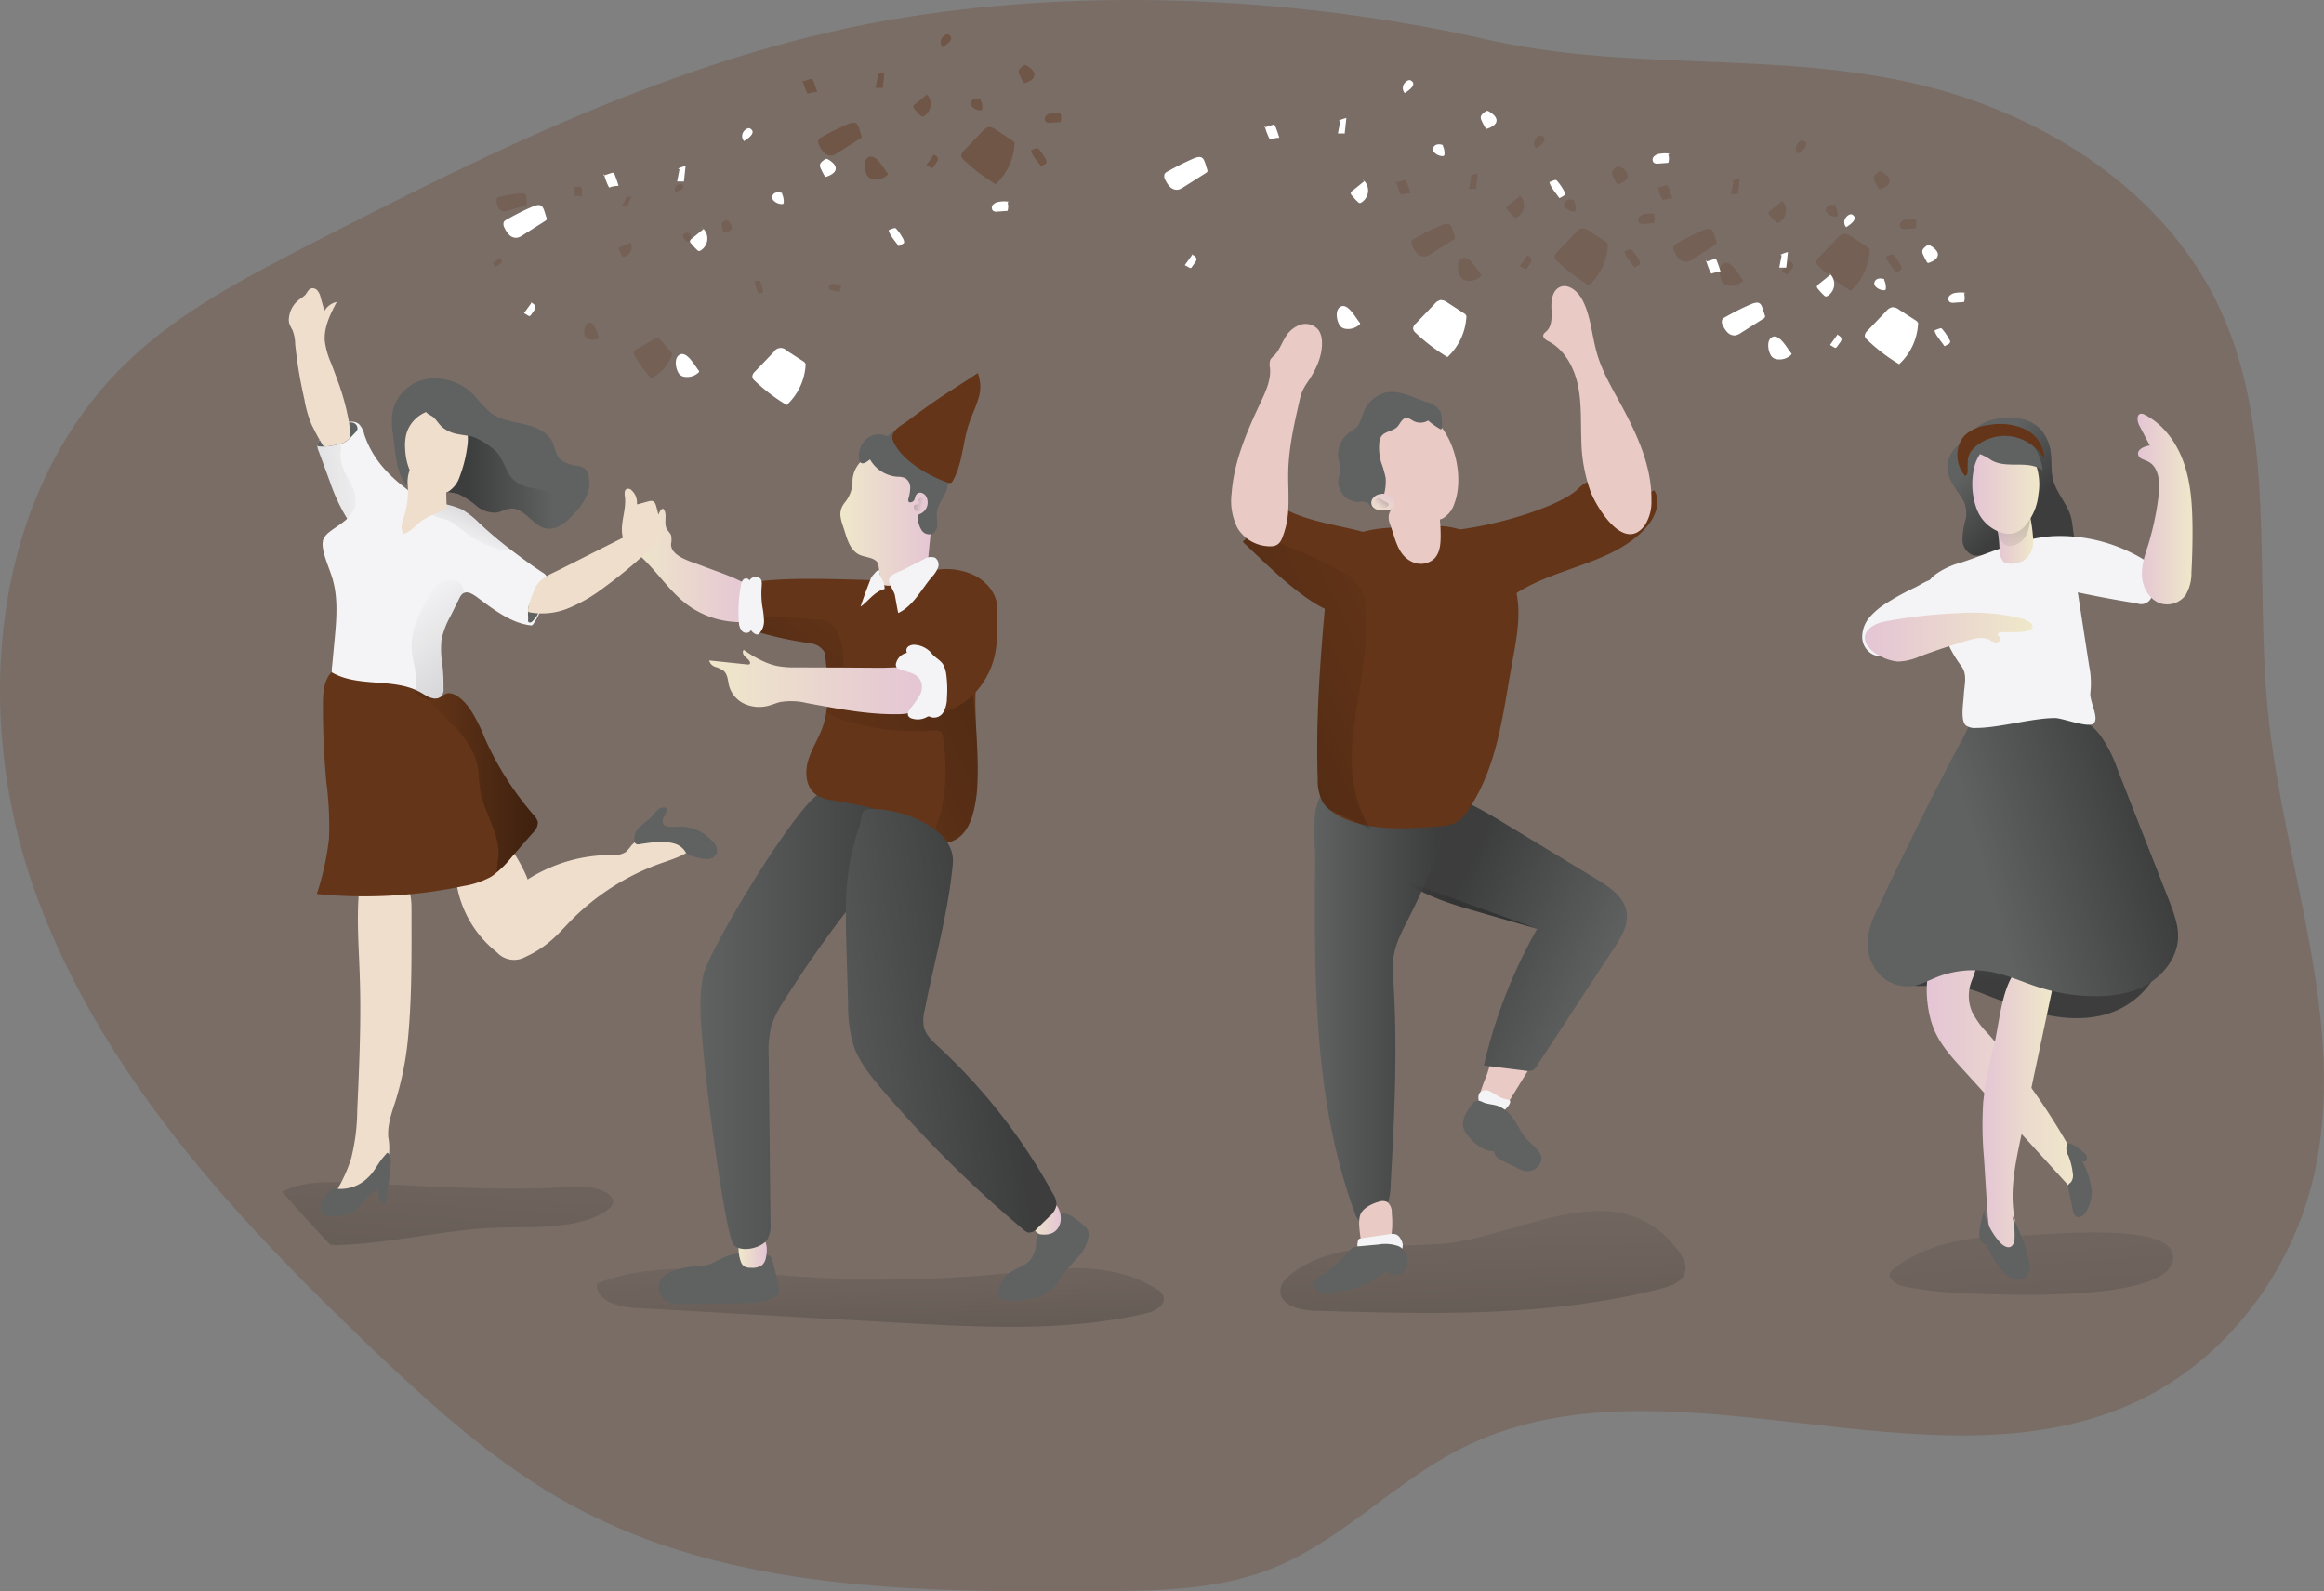 <svg id="Layer_1" data-name="Layer 1" xmlns="http://www.w3.org/2000/svg" xmlns:xlink="http://www.w3.org/1999/xlink" viewBox="0 0 523.35 358.28"><rect x="0" y="0" width="523.35" height="358.28" fill="#808080" stroke="none"/><defs><linearGradient id="linear-gradient" x1="458.01" y1="275.96" x2="459.18" y2="299.6" gradientUnits="userSpaceOnUse"><stop offset="0" stop-color="#010101" stop-opacity="0"/><stop offset="0.95" stop-color="#010101"/></linearGradient><linearGradient id="linear-gradient-2" x1="456.92" y1="332.74" x2="466.26" y2="460.54" xlink:href="#linear-gradient"/><linearGradient id="linear-gradient-3" x1="334.69" y1="335.23" x2="337.61" y2="436.18" xlink:href="#linear-gradient"/><linearGradient id="linear-gradient-4" x1="199.17" y1="349.99" x2="201.79" y2="419.58" xlink:href="#linear-gradient"/><linearGradient id="linear-gradient-5" x1="104.81" y1="312.71" x2="96.05" y2="441.73" xlink:href="#linear-gradient"/><linearGradient id="linear-gradient-6" x1="353.71" y1="360.14" x2="360.02" y2="360.14" gradientTransform="matrix(-1, 0, 0, 1, 528.02, 0)" gradientUnits="userSpaceOnUse"><stop offset="0" stop-color="#e4c5d5"/><stop offset="0.42" stop-color="#e9d3cf"/><stop offset="1" stop-color="#efe8ca"/></linearGradient><linearGradient id="linear-gradient-7" x1="287.43" y1="352.21" x2="294.44" y2="352.21" xlink:href="#linear-gradient-6"/><linearGradient id="linear-gradient-8" x1="159.39" y1="307.98" x2="207.85" y2="307.98" xlink:href="#linear-gradient"/><linearGradient id="linear-gradient-9" x1="356.61" y1="204.14" x2="384.89" y2="204.14" xlink:href="#linear-gradient-6"/><linearGradient id="linear-gradient-10" x1="316.02" y1="194.85" x2="337.12" y2="194.85" xlink:href="#linear-gradient-6"/><linearGradient id="linear-gradient-11" x1="184.61" y1="259.22" x2="271.28" y2="222.89" xlink:href="#linear-gradient"/><linearGradient id="linear-gradient-12" x1="191.11" y1="209.87" x2="154.59" y2="261.59" xlink:href="#linear-gradient"/><linearGradient id="linear-gradient-13" x1="318.02" y1="231.79" x2="366.71" y2="231.79" xlink:href="#linear-gradient-6"/><linearGradient id="linear-gradient-14" x1="177.94" y1="313.34" x2="229.87" y2="306.05" xlink:href="#linear-gradient"/><linearGradient id="linear-gradient-15" x1="435.53" y1="319.46" x2="470.49" y2="319.46" gradientTransform="matrix(1, 0, 0, 1, 0, 0)" xlink:href="#linear-gradient-6"/><linearGradient id="linear-gradient-16" x1="448.08" y1="328.81" x2="463.75" y2="328.81" gradientTransform="matrix(1, 0, 0, 1, 0, 0)" xlink:href="#linear-gradient-6"/><linearGradient id="linear-gradient-17" x1="448.24" y1="274.25" x2="487.92" y2="262.58" xlink:href="#linear-gradient"/><linearGradient id="linear-gradient-18" x1="446.69" y1="182.13" x2="458.07" y2="194.09" xlink:href="#linear-gradient"/><linearGradient id="linear-gradient-19" x1="451.08" y1="199.41" x2="459.52" y2="199.41" gradientTransform="matrix(1, 0, 0, 1, 0, 0)" xlink:href="#linear-gradient-6"/><linearGradient id="linear-gradient-20" x1="452.15" y1="204.52" x2="462.66" y2="180.3" xlink:href="#linear-gradient"/><linearGradient id="linear-gradient-21" x1="445.82" y1="188.54" x2="460.87" y2="188.54" gradientTransform="matrix(1, 0, 0, 1, 0, 0)" xlink:href="#linear-gradient-6"/><linearGradient id="linear-gradient-22" x1="482.98" y1="192.85" x2="495.37" y2="192.85" gradientTransform="matrix(1, 0, 0, 1, 0, 0)" xlink:href="#linear-gradient-6"/><linearGradient id="linear-gradient-23" x1="421.61" y1="221.69" x2="459.4" y2="221.69" gradientTransform="matrix(1, 0, 0, 1, 0, 0)" xlink:href="#linear-gradient-6"/><linearGradient id="linear-gradient-24" x1="126.4" y1="186.6" x2="105.83" y2="186.6" xlink:href="#linear-gradient"/><linearGradient id="linear-gradient-25" x1="86.01" y1="184.89" x2="22.33" y2="190.8" xlink:href="#linear-gradient"/><linearGradient id="linear-gradient-26" x1="105.82" y1="200.38" x2="116.38" y2="174.83" xlink:href="#linear-gradient"/><linearGradient id="linear-gradient-27" x1="362.48" y1="301.45" x2="325.13" y2="284.53" xlink:href="#linear-gradient"/><linearGradient id="linear-gradient-28" x1="317.62" y1="281.87" x2="347.82" y2="281.87" xlink:href="#linear-gradient"/><linearGradient id="linear-gradient-29" x1="297.6" y1="302.82" x2="326.82" y2="302.82" xlink:href="#linear-gradient"/><linearGradient id="linear-gradient-30" x1="323.75" y1="219.01" x2="231.55" y2="262.78" xlink:href="#linear-gradient"/><linearGradient id="linear-gradient-31" x1="93.24" y1="213.53" x2="138.17" y2="266.64" xlink:href="#linear-gradient"/><linearGradient id="linear-gradient-32" x1="97.41" y1="254.45" x2="122.77" y2="254.45" xlink:href="#linear-gradient"/><linearGradient id="linear-gradient-33" x1="209.43" y1="192" x2="205.44" y2="190.99" xlink:href="#linear-gradient"/><linearGradient id="linear-gradient-34" x1="314.75" y1="187.69" x2="311.21" y2="195.79" gradientTransform="matrix(1, 0, 0, 1, 0, 0)" xlink:href="#linear-gradient-6"/><linearGradient id="linear-gradient-35" x1="312.13" y1="192.12" x2="315.46" y2="188.73" xlink:href="#linear-gradient"/></defs><title>Partying 2</title><path d="M522.65,343.19c-5,21.41-19.46,40.78-39.3,50.3C436.63,415.9,376.85,381,330.62,404.34c-15.08,7.64-27.05,20.92-42.78,27.1-12.12,4.76-25.49,4.92-38.52,5-40.66.28-83.32.09-119-19.37C113.68,408,99.48,395.2,85.73,382.14c-8-7.68-16.07-15.58-23.75-23.75q-5.55-5.83-10.82-11.91c-17.5-20.21-32.48-42.25-41.53-67.27C-5,238.7-.44,188.55,31,159.05c11.38-10.7,25.43-18.06,39.32-25.24,43.15-22.23,87.49-44.12,135.42-51.74,42-6.71,89.07-4.41,130.51,5,32.65,7.46,65.48,2.46,98,10.29,28.17,6.81,55.09,24.06,67.31,50.36,12.93,27.83,7.74,60.22,10.82,90.75C515.87,273.64,530.67,308.77,522.65,343.19Z" transform="translate(-1.65 -78.22)" fill="#643518" opacity="0.24" style="isolation:isolate"/><path d="M442.9,300.35a29.45,29.45,0,0,1,5.78,1.77c4.82,1.84,9.64,3.79,14.7,4.74s10.49.86,15.18-1.28a18.74,18.74,0,0,0,8.81-8.42.72.72,0,0,0,.11-.56.74.74,0,0,0-.44-.35l-11.39-4.72a53.3,53.3,0,0,0-8.59-3,51.84,51.84,0,0,0-11.48-.89,60.27,60.27,0,0,0-12,.84,21.15,21.15,0,0,0-10.67,5.26,7.46,7.46,0,0,0-2,3.1c-.88,3.12,1.11,3.38,3.54,3.35C437.23,300.16,440.09,299.86,442.9,300.35Z" transform="translate(-1.65 -78.22)" fill="#606161"/><path d="M442.9,300.35a29.45,29.45,0,0,1,5.78,1.77c4.82,1.84,9.64,3.79,14.7,4.74s10.49.86,15.18-1.28a18.74,18.74,0,0,0,8.81-8.42.72.72,0,0,0,.11-.56.74.74,0,0,0-.44-.35l-11.39-4.72a53.3,53.3,0,0,0-8.59-3,51.84,51.84,0,0,0-11.48-.89,60.27,60.27,0,0,0-12,.84,21.15,21.15,0,0,0-10.67,5.26,7.46,7.46,0,0,0-2,3.1c-.88,3.12,1.11,3.38,3.54,3.35C437.23,300.16,440.09,299.86,442.9,300.35Z" transform="translate(-1.65 -78.22)" opacity="0.37" fill="url(#linear-gradient)"/><path d="M456.7,356.34c-9.92,0-20.38,1.34-28.32,7.29a2.79,2.79,0,0,0-1,1.05c-.69,1.57,1.45,2.82,3.12,3.16,8.13,1.65,16.49,1.74,24.78,1.83,5.09.05,37.86.72,35.61-9.26C489.31,353.3,461.72,356.34,456.7,356.34Z" transform="translate(-1.65 -78.22)" opacity="0.37" fill="url(#linear-gradient-2)"/><path d="M325.38,358.31c-11.27.71-23.63-.23-32.7,6.5-1.35,1-2.68,2.36-2.71,4-.05,3.25,4.26,4.38,7.51,4.48,26.26.8,52.93,1.55,78.37-5,2.11-.54,4.51-1.41,5.18-3.48.6-1.82-.45-3.76-1.62-5.27C365.26,341.33,343.79,357.16,325.38,358.31Z" transform="translate(-1.65 -78.22)" opacity="0.37" fill="url(#linear-gradient-3)"/><path d="M178.27,365.35c-14.18-1.18-29-3.4-42.23,1.86-.27,3.74,4.7,5.23,8.44,5.44l59.9,3.38c18.51,1,37.32,2.06,55.38-2.15,2-.47,4.57-1.93,3.87-3.89a3.49,3.49,0,0,0-1.59-1.61c-11.58-7.12-24.57-4.31-37.12-3.18A270.18,270.18,0,0,1,178.27,365.35Z" transform="translate(-1.65 -78.22)" opacity="0.37" fill="url(#linear-gradient-4)"/><path d="M135.65,352.17c-7.4,3.14-17,2-24.87,2.58-10.92.78-21.64,3.33-32.58,3.76a6.75,6.75,0,0,1-2.21-.12q-5.55-5.83-10.82-11.91c4.73-2.36,10.32-2.24,15.64-2,16.82.72,33.76,2.05,50.39.87C137.17,345,144.41,348.47,135.65,352.17Z" transform="translate(-1.65 -78.22)" opacity="0.37" fill="url(#linear-gradient-5)"/><path d="M164.34,361.45c2.9-1.45,6.22-1.17,9.4-.87a2.05,2.05,0,0,1,1.32.45,2.75,2.75,0,0,1,.63,1.33q.69,2.5,1.23,5a3.26,3.26,0,0,1-.07,2.25,2.19,2.19,0,0,1-1,.78c-2.23,1.11-4.75,1.17-7.2,1.21l-12.82.22a8.17,8.17,0,0,1-3.69-.52,3.72,3.72,0,0,1-2.15-3.28c0-1.78,1.52-3,2.95-3.59a19.55,19.55,0,0,1,6.38-1.16C161.23,363.2,162.65,362.3,164.34,361.45Z" transform="translate(-1.65 -78.22)" fill="#606161"/><path d="M174.12,361.43a3,3,0,0,1-.84,1.6,3.83,3.83,0,0,1-2.59.6,2.71,2.71,0,0,1-1.38-.27,2,2,0,0,1-.74-.87,8.81,8.81,0,0,1-.47-4.76.88.88,0,0,1,.16-.51.69.69,0,0,1,.38-.19c1.17-.34,3.85-.72,4.9.16S174.38,360.29,174.12,361.43Z" transform="translate(-1.65 -78.22)" fill="url(#linear-gradient-6)"/><path d="M243.05,352.08a24,24,0,0,1,2.74,2.07,3,3,0,0,1,.84,1,2.61,2.61,0,0,1,.16,1.18,8.44,8.44,0,0,1-2.2,4.71c-1.13,1.35-2.45,2.54-3.5,4s-1.8,3-3.18,4a10,10,0,0,1-3.51,1.38c-2.38.59-5,1.12-7.23.15a1.18,1.18,0,0,1-.49-.33,1.21,1.21,0,0,1-.17-.68,5.72,5.72,0,0,1,2-4.42c1.61-1.35,3.94-1.77,5.26-3.41a6.35,6.35,0,0,0,1.18-3.39,5.44,5.44,0,0,1,.61-2.57,6.07,6.07,0,0,1,2-1.51,10,10,0,0,0,2.4-2.28C240.89,351,242.11,351.46,243.05,352.08Z" transform="translate(-1.65 -78.22)" fill="#606161"/><path d="M238.47,355.88a4.74,4.74,0,0,1-2,.27,3.06,3.06,0,0,1-.74-.09,2.44,2.44,0,0,1-1.31-1.46,11.43,11.43,0,0,1-.8-2.35c-.57-2.53,2.86-5.06,5.1-3.51S241.39,354.63,238.47,355.88Z" transform="translate(-1.65 -78.22)" fill="url(#linear-gradient-7)"/><path d="M178.11,303.67a21.94,21.94,0,0,0-2.77,5.54,23.88,23.88,0,0,0-.59,6.92l.41,37.32a6.68,6.68,0,0,1-.74,3.85c-1.39,2-6.12,3-7.63,1.05s-5.7-30.26-7-46.33c-.39-4.75-.76-9.6.24-14.24,1.31-6.06,23-41.8,27.11-41.22s18.23,2.13,20.25,6.08c2.63,5.15-6.7,10.31-9.85,14.12A255.55,255.55,0,0,0,178.11,303.67Z" transform="translate(-1.65 -78.22)" fill="#606161"/><path d="M178.11,303.67a21.94,21.94,0,0,0-2.77,5.54,23.88,23.88,0,0,0-.59,6.92l.41,37.32a6.68,6.68,0,0,1-.74,3.85c-1.39,2-6.12,3-7.63,1.05s-5.7-30.26-7-46.33c-.39-4.75-.76-9.6.24-14.24,1.31-6.06,23-41.8,27.11-41.22s18.23,2.13,20.25,6.08c2.63,5.15-6.7,10.31-9.85,14.12A255.55,255.55,0,0,0,178.11,303.67Z" transform="translate(-1.65 -78.22)" opacity="0.37" fill="url(#linear-gradient-8)"/><path d="M168.33,209a5.63,5.63,0,0,1,2.67,2.2,5.93,5.93,0,0,1,.14,3.93,4.24,4.24,0,0,1-1.07,2.4,4,4,0,0,1-2.94.7,20,20,0,0,1-10.87-4c-4-3.05-6.75-7.5-10.5-10.89-1.13-1-2.47-2.24-2.26-3.75a14.38,14.38,0,0,1,1.05-2.43,6.33,6.33,0,0,0-.36-3.8L143.13,190c2,.68,2.61,3.43,4.46,4.53a1.71,1.71,0,0,0,1.9.05c.63-.51.68-1.67,1.47-1.85,1.13,1.08.11,3.1.81,4.49.27.54.78.94,1,1.51a4.64,4.64,0,0,1,0,1.93c-.14,2.8,4.53,4,6.56,4.78C162.36,206.62,165.44,207.59,168.33,209Z" transform="translate(-1.65 -78.22)" fill="url(#linear-gradient-9)"/><path d="M223.69,222.66c-4.45,10.1-1.15,21.79-2,32.86a1.34,1.34,0,0,1,0,.34,34,34,0,0,1-.65,4.38c-.63,2.83-1.84,5.85-4.45,7.12a6.32,6.32,0,0,1-3.48.59c-2-.15-6.22-4.07-8.05-5-5.38-2.77-8.46-3.21-14.43-4.3-1.86-.34-3.88-.49-5.38-1.67-2.11-1.65-2.39-4.82-1.64-7.43s2.27-4.88,3.2-7.4a18.2,18.2,0,0,0,.9-3.52,17.21,17.21,0,0,0,.31-2.3,40,40,0,0,0-.12-6.37c-.13-1.55-.31-3.11-.47-4.66a60.39,60.39,0,0,1-.37-6.69,6.11,6.11,0,0,1,0-.74,10.41,10.41,0,0,1,.9-4.11c1.87-3.67,6.56-4.72,10.63-4.88s7.37-.31,11.16-1.65a14.6,14.6,0,0,1,10.73.25c3.11,1.31,5.72,4.26,5.75,7.62C226.3,217.77,224.75,220.17,223.69,222.66Z" transform="translate(-1.65 -78.22)" fill="#643518"/><path d="M191.94,198.07c.58,1.94,1.34,4.08,3.15,5,1.39.68,3.29.56,4.19,1.82.36.49.52,4.41,1,4.79a2.44,2.44,0,0,0,1.38.39c2.37.17,4.74-3.27,7.06-3.76a2.47,2.47,0,0,0,1.54-.76,2.6,2.6,0,0,0,.38-1.32l1.18-12c.26-2.59.47-5.39-.85-7.63a9.78,9.78,0,0,0-4.29-3.56,12.72,12.72,0,0,0-4.48-1.36c-4.11-.34-8.32,2.44-8.57,6.65a7.49,7.49,0,0,1-1.72,5C190.09,193.62,191.13,195.41,191.94,198.07Z" transform="translate(-1.65 -78.22)" fill="url(#linear-gradient-10)"/><path d="M196.05,177.85a4.21,4.21,0,0,1,4.63-1.68c.33.12.69.28,1,.11a1.94,1.94,0,0,0,.41-.4,2.63,2.63,0,0,1,2.47-.37,15.23,15.23,0,0,1,8.23,4.33,8.86,8.86,0,0,1,2,8.77c-.68,1.81-2.1,3.39-2.21,5.32,0,.79.14,1.59.12,2.38a2.32,2.32,0,0,1-1,2.05,2.07,2.07,0,0,1-2.52-.79,6,6,0,0,1-.86-2.72.91.91,0,0,1,.06-.63,1.1,1.1,0,0,1,.55-.33,2.81,2.81,0,0,0,1.23-4c-.41-.6-1.27-1-1.86-.6s-.51,1-.77,1.5-1.14.78-1.32.24a.91.91,0,0,1,0-.49,9.65,9.65,0,0,0,.42-2.55,2.48,2.48,0,0,0-1.19-2.16,4.63,4.63,0,0,0-1.78-.29,7.77,7.77,0,0,1-6.07-3.86c-.08-.15-2,2-2.48,0A5.26,5.26,0,0,1,196.05,177.85Z" transform="translate(-1.65 -78.22)" fill="#606161"/><path d="M221.73,255.52a1.34,1.34,0,0,1,0,.34,34,34,0,0,1-.65,4.38c-.63,2.83-1.84,5.85-4.45,7.12a6.32,6.32,0,0,1-3.48.59,2.09,2.09,0,0,1-.93-1.8c-.07-1.71,1.08-3.89,1.43-5.57a42.81,42.81,0,0,0,.9-7.74A47.53,47.53,0,0,0,214,244a1.82,1.82,0,0,0-.25-.81c-.4-.59-1.27-.59-2-.52a52.44,52.44,0,0,1-22.41-3.17,4.19,4.19,0,0,1-1.59-.91,1.42,1.42,0,0,1-.47-1.12,1.59,1.59,0,0,1,.78-1.18,1.3,1.3,0,0,1,.34-.21,6.21,6.21,0,0,1,1.87-.25l14.08-.1a9.43,9.43,0,0,0,4.54-.77,21,21,0,0,0,2.49-1.9c2.33-1.83,5.34-2.58,8.24-3.23a.34.34,0,0,1,.4,0,.33.33,0,0,1,.12.28A146.67,146.67,0,0,1,221.73,255.52Z" transform="translate(-1.65 -78.22)" opacity="0.37" fill="url(#linear-gradient-11)"/><path d="M191.3,220.6a3.22,3.22,0,0,0-.63,1.09c-1,2.12-2.3,6.28-2.55,5.35a7.53,7.53,0,0,0-.68-1.77c-1.15-2.09-3-2.21-4.41-2.4a81.31,81.31,0,0,1-10.11-2.2,9,9,0,0,1-2.52-1.06,3.8,3.8,0,0,1-.9-.93,5.49,5.49,0,0,1-.59-2.74,31,31,0,0,1,.34-5.1,2.06,2.06,0,0,1,.44-1.12,2.14,2.14,0,0,1,1.3-.46c6-.69,10.14-1,27.64-.41C204.51,209.07,194.37,217.71,191.3,220.6Z" transform="translate(-1.65 -78.22)" fill="#643518"/><path d="M191.61,228.41c0,1.05-.19,2.33-1.15,2.76a2.05,2.05,0,0,1-2.37-.9,1.22,1.22,0,0,1-.18-.34c-.13-1.55-.31-3.11-.47-4.66-1.15-2.09-3-2.21-4.41-2.4a81.31,81.31,0,0,1-10.11-2.2,9,9,0,0,1-2.52-1.06,1.76,1.76,0,0,1,0-.41c.06-1.46.94-1.95,2.27-2.11,3.86-.43,8.27.37,12.16.5a8.12,8.12,0,0,1,2.3.25,1.66,1.66,0,0,1,.37.09,5.8,5.8,0,0,1,3.2,3.76,12.35,12.35,0,0,1,.69,2.77A34.33,34.33,0,0,1,191.61,228.41Z" transform="translate(-1.65 -78.22)" opacity="0.37" fill="url(#linear-gradient-12)"/><path d="M226.22,219.39a40.75,40.75,0,0,1-.21,4.28,18.36,18.36,0,0,1-5.25,11,15.28,15.28,0,0,1-11.2,4.41,3.56,3.56,0,0,1-1.17-.21,3.26,3.26,0,0,1-1.39-1.41c-1.33-2.29-1.49-5.06-1.62-7.71a5.85,5.85,0,0,1,.13-2,6.14,6.14,0,0,1,2.24-2.62,40.53,40.53,0,0,0,5.46-5.42,33,33,0,0,1,4.69-5.18c1.51-1.18,4.65-2.71,6.54-1.52S226.25,217.52,226.22,219.39Z" transform="translate(-1.65 -78.22)" fill="#643518"/><path d="M181,228.47a21.73,21.73,0,0,1-4.42-.33,15.64,15.64,0,0,1-3.56-1.29,26.81,26.81,0,0,1-3.89-2.32c-.4.41-.12,1.1.28,1.5s.93.71,1.12,1.24a.47.47,0,0,1,0,.37c-.1.19-.38.2-.61.17l-8.57-.9a2.08,2.08,0,0,0,1.4,1.45,6.24,6.24,0,0,1,1.89.91c.93.84.91,2.26,1.23,3.47a6.35,6.35,0,0,0,3.57,4,8.13,8.13,0,0,0,5.46.31c.81-.23,1.59-.57,2.41-.77a14.78,14.78,0,0,1,6.06.23c6.76,1.23,13.56,2.6,20.44,2.5,1.57,0,3.27-.18,4.44-1.22,2.29-2,2.77-8.3-.91-9.06-2.4-.49-5.13-.16-7.57-.17l-8.84-.06Z" transform="translate(-1.65 -78.22)" fill="url(#linear-gradient-13)"/><path d="M209.87,305.67a9.06,9.06,0,0,0-.21,3.62c.4,1.87,1.91,3.26,3.31,4.56A130.12,130.12,0,0,1,238.79,347a4.52,4.52,0,0,1,.77,2.53,4.65,4.65,0,0,1-1.66,2.61l-2.62,2.57a2.58,2.58,0,0,1-2,1,2.53,2.53,0,0,1-1.12-.64A264.68,264.68,0,0,1,200,323.14c-2.5-2.95-5-6.05-6.19-9.72a32.19,32.19,0,0,1-1.17-9.24l-.37-12.62c-.21-7.25-.4-14.6,1.27-21.67.47-2,1.09-3.94,1.71-5.9.22-.67.46-2.85,1-3.25a3.09,3.09,0,0,1,1.59-.37c6.39-.2,19.19,4.19,18.37,12.38C215.18,283.71,212,294.86,209.87,305.67Z" transform="translate(-1.65 -78.22)" fill="#606161"/><path d="M209.87,305.67a9.06,9.06,0,0,0-.21,3.62c.4,1.87,1.91,3.26,3.31,4.56A130.12,130.12,0,0,1,238.79,347a4.52,4.52,0,0,1,.77,2.53,4.65,4.65,0,0,1-1.66,2.61l-2.62,2.57a2.58,2.58,0,0,1-2,1,2.53,2.53,0,0,1-1.12-.64A264.68,264.68,0,0,1,200,323.14c-2.5-2.95-5-6.05-6.19-9.72a32.19,32.19,0,0,1-1.17-9.24l-.37-12.62c-.21-7.25-.4-14.6,1.27-21.67.47-2,1.09-3.94,1.71-5.9.22-.67.46-2.85,1-3.25a3.09,3.09,0,0,1,1.59-.37c6.39-.2,19.19,4.19,18.37,12.38C215.18,283.71,212,294.86,209.87,305.67Z" transform="translate(-1.65 -78.22)" opacity="0.37" fill="url(#linear-gradient-14)"/><path d="M209.65,204.15a2.81,2.81,0,0,1,2.59-.36,1.94,1.94,0,0,1,.63,2.27,6.94,6.94,0,0,1-1.41,2.09c-2.39,2.85-4.16,6.48-7.52,8.07-.07,0-.7-3.66-.77-4-.22-1.06-1.58-2.69-1.27-3.69s2.25-1.6,3.07-2Z" transform="translate(-1.65 -78.22)" fill="#f4f4f6"/><path d="M437,309.51c1.38,3.61,4,6.56,6.64,9.42l24.09,26.48a1.71,1.71,0,0,0,.73.55,1.34,1.34,0,0,0,1.26-.47c1.5-1.57.59-4.15-.45-6.07a149.28,149.28,0,0,0-20-28.57,19.21,19.21,0,0,1-3.51-4.82,9.1,9.1,0,0,1-.2-6.71c.66-1.82,1.83-4.12.39-5.43a3.39,3.39,0,0,0-1.59-.68c-3.08-.64-7.06-.38-8.16,2.94C435,300,435.57,305.82,437,309.51Z" transform="translate(-1.65 -78.22)" fill="url(#linear-gradient-15)"/><path d="M450.66,313.72a84.46,84.46,0,0,0-2.4,12.59,82,82,0,0,0,.17,12.54l.75,11.77c.27,4.24.91,9.12,4.5,11.38a2.39,2.39,0,0,0,1.86.45c1.29-.37,1.4-2.15,1.16-3.47-.47-2.63-1.25-5.2-1.6-7.85-.73-5.56.44-11.17,1.6-16.66l6.93-32.67c1.06-5-4.92-9.37-8.3-4.66C452.3,301.37,451.87,308.8,450.66,313.72Z" transform="translate(-1.65 -78.22)" fill="url(#linear-gradient-16)"/><path d="M424.53,282.7a23.69,23.69,0,0,0-2.18,6.05,10.56,10.56,0,0,0,2.06,8.26,8.71,8.71,0,0,0,7.74,3.22c2-.26,3.76-1.26,5.61-2a22.41,22.41,0,0,1,12.65-1.14c3.49.7,6.76,2.23,10.15,3.32a42.84,42.84,0,0,0,11.77,2.06c4.41.14,9-.44,12.8-2.61s6.84-6.14,7-10.54c.1-2.87-1-5.64-2-8.32l-11.67-29.68a29.41,29.41,0,0,0-3.91-7.65c-3-3.78-7.7-5.87-12.45-6.65-3.75-.62-9.15-1.19-12.84,0-2.91.92-4,4.43-5.33,6.91-4.44,8.22-8.66,16.55-12.76,25Q427.79,275.76,424.53,282.7Z" transform="translate(-1.65 -78.22)" fill="#606161"/><path d="M424.53,282.7a23.69,23.69,0,0,0-2.18,6.05,10.56,10.56,0,0,0,2.06,8.26,8.71,8.71,0,0,0,7.74,3.22c2-.26,3.76-1.26,5.61-2a22.41,22.41,0,0,1,12.65-1.14c3.49.7,6.76,2.23,10.15,3.32a42.84,42.84,0,0,0,11.77,2.06c4.41.14,9-.44,12.8-2.61s6.84-6.14,7-10.54c.1-2.87-1-5.64-2-8.32l-11.67-29.68a29.41,29.41,0,0,0-3.91-7.65c-3-3.78-7.7-5.87-12.45-6.65-3.75-.62-9.15-1.19-12.84,0-2.91.92-4,4.43-5.33,6.91-4.44,8.22-8.66,16.55-12.76,25Q427.79,275.76,424.53,282.7Z" transform="translate(-1.65 -78.22)" opacity="0.37" fill="url(#linear-gradient-17)"/><path d="M440.26,182.52a6.54,6.54,0,0,1,3.72-4.86,3.33,3.33,0,0,0,1.44-.85,4.66,4.66,0,0,0,.47-1c.73-1.67,2.55-2.56,4.3-3.05,3.86-1.1,8.52-.7,11.16,2.32a9.55,9.55,0,0,1,2.15,5.29c.22,1.92,0,3.9.47,5.78.76,3.08,3.25,5.5,4.07,8.57.4,1.5.38,3.08.77,4.58a31.26,31.26,0,0,1,1.12,3.73,9.68,9.68,0,0,1-.84,4.66,7.2,7.2,0,0,1-1.77,2.93c-1.74,1.53-4.5,1.22-6.5.05s-3.49-3-5.17-4.62-3.77-3-6.08-3c-1.28,0-2.59.52-3.8.09a3.79,3.79,0,0,1-2.18-3.43,17.12,17.12,0,0,1,.62-4.25,6.61,6.61,0,0,0-.26-4.22C442.49,188.44,439.7,186.05,440.26,182.52Z" transform="translate(-1.65 -78.22)" fill="#606161"/><path d="M440.26,182.52a6.54,6.54,0,0,1,3.72-4.86,3.33,3.33,0,0,0,1.44-.85,4.66,4.66,0,0,0,.47-1c.73-1.67,2.55-2.56,4.3-3.05,3.86-1.1,8.52-.7,11.16,2.32a9.55,9.55,0,0,1,2.15,5.29c.22,1.92,0,3.9.47,5.78.76,3.08,3.25,5.5,4.07,8.57.4,1.5.38,3.08.77,4.58a31.26,31.26,0,0,1,1.12,3.73,9.68,9.68,0,0,1-.84,4.66,7.2,7.2,0,0,1-1.77,2.93c-1.74,1.53-4.5,1.22-6.5.05s-3.49-3-5.17-4.62-3.77-3-6.08-3c-1.28,0-2.59.52-3.8.09a3.79,3.79,0,0,1-2.18-3.43,17.12,17.12,0,0,1,.62-4.25,6.61,6.61,0,0,0-.26-4.22C442.49,188.44,439.7,186.05,440.26,182.52Z" transform="translate(-1.65 -78.22)" opacity="0.37" fill="url(#linear-gradient-18)"/><path d="M485.2,204.69a6.09,6.09,0,0,1,1.44,1.18c1.38,1.75.55,4.3-.34,6.35a2.52,2.52,0,0,1-3.42,1.83q-6.69-1.06-13.33-2.47L472.09,228a19.88,19.88,0,0,1,.31,6.1c-.32,2,2.31,6.16.51,7.12-1.44.77-6.83-1.34-8.46-1.35-5.15,0-12.65,2.24-17.8,2.23a3.45,3.45,0,0,1-2.29-.56c-1.28-1.1-.57-5.06-.48-6.74.11-2.39.89-4.71-.55-6.62a27.19,27.19,0,0,1-5.11-12c-.09-.54-.23-1.18-.74-1.38a5,5,0,0,0-1-.06,1.84,1.84,0,0,1-1.33-1.54,5.85,5.85,0,0,1,2.3-5.61,17.11,17.11,0,0,1,5.76-2.7c7-2.29,14.26-5.86,21.69-6A36.37,36.37,0,0,1,485.2,204.69Z" transform="translate(-1.65 -78.22)" fill="#f4f4f6"/><path d="M452.07,202.93a2.87,2.87,0,0,0,.92,1.91c.76.56,6.48.92,6.53-4.83a34.21,34.21,0,0,0-.84-6.16c-.36-.72-1.47,1.26-2.26,1.09-1.39-.29-5.9.34-5.29,1.75C452,198.81,451.78,201.27,452.07,202.93Z" transform="translate(-1.65 -78.22)" fill="url(#linear-gradient-19)"/><path d="M452.33,199.92a2.61,2.61,0,0,0,.9,1,2.17,2.17,0,0,0,1.18.22A4.6,4.6,0,0,0,458,198.6a7.92,7.92,0,0,0,.68-4.51c0,.38-1.75,1.21-2,1.35-.79.38-1.61.67-2.41,1a10.49,10.49,0,0,0-2.32,1.16C451.18,198.17,451.91,199.21,452.33,199.92Z" transform="translate(-1.65 -78.22)" opacity="0.37" fill="url(#linear-gradient-20)"/><path d="M446.8,192.82a8.83,8.83,0,0,0,6.1,5.46,5,5,0,0,0,2.43-.06,5.34,5.34,0,0,0,2.12-1.35,12.66,12.66,0,0,0,3.24-7.39,13.18,13.18,0,0,0-.28-5.73,7.14,7.14,0,0,0-3.53-4.38,11.23,11.23,0,0,0-5.71-.6,7.27,7.27,0,0,0-1.91.32c-2,.73-3,3.58-3.25,5.5A16.22,16.22,0,0,0,446.8,192.82Z" transform="translate(-1.65 -78.22)" fill="url(#linear-gradient-21)"/><path d="M484,207.44c0,2.8,1.55,5.8,4.23,6.64a5.17,5.17,0,0,0,5.64-1.94,9.76,9.76,0,0,0,1.28-5.09q.28-5.1.24-10.22c-.05-4.81-.34-9.69-1.9-14.24s-4.54-8.78-8.84-11a1.59,1.59,0,0,0-.89-.24c-1,.15-.85,1.71-.36,2.64l2.37,4.53c-1.29.17-3,.94-2.59,2.17.27.84,1.34,1,2.14,1.41,2.37,1.12,2.73,4.3,2.52,6.91a62.87,62.87,0,0,1-1.91,10.08C485.23,201.88,483.94,204.57,484,207.44Z" transform="translate(-1.65 -78.22)" fill="url(#linear-gradient-22)"/><path d="M426.58,213.93a16.23,16.23,0,0,0-3.83,3.16,6.86,6.86,0,0,0-1.74,4.55,4.43,4.43,0,0,0,2.57,4c2,.78,4.13-.23,6-1.22L438,219.9a7.78,7.78,0,0,0,3.14-2.45c1.29-2.08.34-4.83-1-6.86a5.44,5.44,0,0,0-1.62-1.72c-1.69-1-4.1.89-5.67,1.63A54.37,54.37,0,0,0,426.58,213.93Z" transform="translate(-1.65 -78.22)" fill="#f4f4f6"/><path d="M426.05,218.14a114.68,114.68,0,0,1,16.74-1.89,45.25,45.25,0,0,1,13.88,1.16,6.55,6.55,0,0,1,2.12.91,1.18,1.18,0,0,1,.6,1c-.07.47-.56.73-1,.87-2,.63-4.16.2-6.23.41-.22,0-.47.08-.57.27-.18.38.38.68.52,1.08s-.46,1-1,.94a4.65,4.65,0,0,1-1.5-.66c-1.46-.71-3.2-.3-4.76.16q-5.53,1.61-10.93,3.63a12.78,12.78,0,0,1-4.81,1.14,9.76,9.76,0,0,1-4.15-1.31,6.87,6.87,0,0,1-2.85-2.39C420.37,220.47,423.53,218.62,426.05,218.14Z" transform="translate(-1.65 -78.22)" fill="url(#linear-gradient-23)"/><path d="M447.41,355.47a4.1,4.1,0,0,0,.23,1.91,1.7,1.7,0,0,0,1.49,1.06,16.09,16.09,0,0,0,3.49,5.94,6.35,6.35,0,0,0,2.41,1.76,2.86,2.86,0,0,0,2.84-.43c1-.94.94-2.56.65-3.92a45.88,45.88,0,0,0-3.74-9.87,16.69,16.69,0,0,1,.53,5.12,2.12,2.12,0,0,1-.71,1.77c-.83.55-1.91-.17-2.57-.91a15.78,15.78,0,0,1-3.29-5.69,3.5,3.5,0,0,1-.2-1.72A32.1,32.1,0,0,0,447.41,355.47Z" transform="translate(-1.65 -78.22)" fill="#606161"/><path d="M467.09,335.91a3.17,3.17,0,0,0,.34,2.47,15.07,15.07,0,0,1,1,4,2.43,2.43,0,0,1-.49,2.06,2.53,2.53,0,0,0-.5.48,1.26,1.26,0,0,0,0,.88l1,4.86a2,2,0,0,0,.76,1.46c.8.46,1.75-.32,2.23-1.11a8.47,8.47,0,0,0,1.25-4.78,17,17,0,0,0-2.28-6.77c.21.44,1,.3,1.16-.16a1.33,1.33,0,0,0-.38-1.35C470.77,337.56,467.62,334.78,467.09,335.91Z" transform="translate(-1.65 -78.22)" fill="#606161"/><path d="M90.86,325.63c-.88,2.81-2,5.65-1.78,8.59a13.67,13.67,0,0,1,.17,3.82,7.53,7.53,0,0,1-2.07,3.34,52.78,52.78,0,0,1-6.51,5.9,3.83,3.83,0,0,1-1.84.92,1.39,1.39,0,0,1-1.57-1,2.14,2.14,0,0,1,.38-1.26,33.82,33.82,0,0,0,3.08-6.9,45.71,45.71,0,0,0,1.38-10.89c.45-10,.9-20,.57-30-.2-6.21-.69-12.42-.24-18.62a3.24,3.24,0,0,1,.4-1.57c1.47-2.19,7.42-2.6,9.49-1.11s2,4.51,2,6.79c0,9,.1,18.05-.67,27A71.14,71.14,0,0,1,90.86,325.63Z" transform="translate(-1.65 -78.22)" fill="#f0decd"/><path d="M89.58,340.64a56.41,56.41,0,0,1-1.27,8.87A3.75,3.75,0,0,1,86.83,346c-2.34.66-3.34,3.46-5.36,4.82A10,10,0,0,1,76.24,352a3.08,3.08,0,0,1-1.35-.14,2.09,2.09,0,0,1-1-2.42A6,6,0,0,1,75.33,347a2.94,2.94,0,0,1,1.38-1.12,3.83,3.83,0,0,1,1.35,0,8.77,8.77,0,0,0,6.55-2.65c1.48-1.39,2.23-3.29,3.57-4.73.71-.76.68-1.2,1.29,0A4.41,4.41,0,0,1,89.58,340.64Z" transform="translate(-1.65 -78.22)" fill="#606161"/><path d="M120.42,276.24a35.08,35.08,0,0,1,18.93-5.53,5.16,5.16,0,0,0,3.19-.65,8.7,8.7,0,0,0,1.23-1.41c2.11-2.47,5.87-2.41,9.1-2.15,2,.16,4.3.55,5.15,2.34-2,2-4.92,2.81-7.61,3.76a53.51,53.51,0,0,0-20,12.68c-1.57,1.59-3,3.28-4.74,4.74a23.68,23.68,0,0,1-5.69,3.62,5.23,5.23,0,0,1-6.46-1.06,24.55,24.55,0,0,1-9.12-15.84,4.5,4.5,0,0,1,.23-2.65,4.91,4.91,0,0,1,1.83-1.7c2.31-1.5,6.76-4.65,9.72-3.47C117.34,269.39,120.69,276.07,120.42,276.24Z" transform="translate(-1.65 -78.22)" fill="#f0decd"/><path d="M158.7,271.26a6.37,6.37,0,0,0,2.51.35,2.18,2.18,0,0,0,1.9-1.48,2.78,2.78,0,0,0-.82-2.31,9.82,9.82,0,0,0-7.8-3.51,9.52,9.52,0,0,1-2.72-.05,1.31,1.31,0,0,1-.6-.3,1.45,1.45,0,0,1-.1-1.65,6.42,6.42,0,0,0,.71-1.61.66.66,0,0,0,0-.34.63.63,0,0,0-.49-.34,1.79,1.79,0,0,0-1.5.52,12.67,12.67,0,0,0-1.08,1.23c-.85,1-2,1.62-2.88,2.51a3.7,3.7,0,0,0-1.29,3.42,1,1,0,0,0,.26.46,1.08,1.08,0,0,0,.87.11c2.6-.37,5.35-.88,7.92-.11A4.19,4.19,0,0,1,156,270C156.64,270.9,157.67,271,158.7,271.26Z" transform="translate(-1.65 -78.22)" fill="#606161"/><path d="M133.66,190a13.41,13.41,0,0,1-2.37,3.48c-.24.28-.52.56-.77.84-1.53,1.62-3.52,3.24-5.72,2.9-3.17-.5-5-4.79-8.21-4.51-1.09.09-2,.71-3.08.9a6.36,6.36,0,0,1-4.57-1.52,17.51,17.51,0,0,0-4.13-2.68,15.36,15.36,0,0,0-5.38-.4c-2.36.06-4.7,0-6.37-1.81-2.27-2.45-2.46-8.08-2.9-11.22a15.67,15.67,0,0,1,0-5.59,9.67,9.67,0,0,1,8.21-6.94,12.42,12.42,0,0,1,10.26,4,31.59,31.59,0,0,0,3.45,3.67c2.18,1.65,5,2,7.68,2.61s5.5,1.9,6.5,4.42a16.29,16.29,0,0,0,1,2.8c.87,1.39,2.68,1.89,4.29,2.14a3.46,3.46,0,0,1,1.68.56,2.42,2.42,0,0,1,.78,1.15A6.82,6.82,0,0,1,133.66,190Z" transform="translate(-1.65 -78.22)" fill="#606161"/><path d="M131.29,193.49c-.24.28-.52.56-.77.84-1.53,1.62-3.52,3.24-5.72,2.9-3.17-.5-5-4.79-8.21-4.51-1.09.09-2,.71-3.08.9a6.36,6.36,0,0,1-4.57-1.52,17.51,17.51,0,0,0-4.13-2.68,15.36,15.36,0,0,0-5.38-.4,8.62,8.62,0,0,1-1.09-1.77c-1.4-3.14-.59-7.31,2.24-9.3,1.68-1.18,4.41-2.55,6.5-1.8a16.92,16.92,0,0,1,6.34,3.76c1.74,1.93,2.18,4.85,4.13,6.53,1.78,1.52,4.32,1.65,6.59,2.24a14.59,14.59,0,0,1,4.42,1.92,6.9,6.9,0,0,1,2.67,2.74C131.26,193.4,131.29,193.43,131.29,193.49Z" transform="translate(-1.65 -78.22)" opacity="0.37" fill="url(#linear-gradient-24)"/><path d="M92.22,193.15a18.4,18.4,0,0,1-6.44,4.57,3.8,3.8,0,0,1-5.16-1.61c-.25-.35-.5-.69-.71-1a40.69,40.69,0,0,1-4-8.55c-.84-2.27-1.65-4.51-2.49-6.75a2.91,2.91,0,0,1-.28-1.43,2.78,2.78,0,0,1,.84-1.52,4.18,4.18,0,0,1,.53-.5,12.25,12.25,0,0,1,4.23-2.76c1.21-.5,2.73-.75,3.76.12a5,5,0,0,1,1.18,2.3c1.68,5.07,4.94,8.71,9,11.88C95.42,189.89,94.3,191,92.22,193.15Z" transform="translate(-1.65 -78.22)" fill="#f4f4f6"/><path d="M79.91,195.08a40.69,40.69,0,0,1-4-8.55c-.84-2.27-1.65-4.51-2.49-6.75a2.91,2.91,0,0,1-.28-1.43,2.78,2.78,0,0,1,.84-1.52,4.18,4.18,0,0,1,.53-.5,10.6,10.6,0,0,1,2.27.75,2.43,2.43,0,0,1,1.58,1.43,3.15,3.15,0,0,1,0,1.43c-.43,3.48,1.9,5.72,3,8.77C82,190.51,82,194.89,79.91,195.08Z" transform="translate(-1.65 -78.22)" opacity="0.37" fill="url(#linear-gradient-25)"/><path d="M82.14,174.87a2.32,2.32,0,0,1-.56.81l-1,1.06-.19.18a5.33,5.33,0,0,1-1.18.91,6.76,6.76,0,0,1-1.34.43,16.71,16.71,0,0,1-3.26.5,7.71,7.71,0,0,1-1.18-.06.49.49,0,0,1-.31-.16.36.36,0,0,1,0-.25,1.78,1.78,0,0,1,.59-1c.15-.16.31-.28.49-.44.5-.37.91-.84,1.4-1.21A14.1,14.1,0,0,1,79,173.72a6,6,0,0,1,1.21-.37,2.18,2.18,0,0,1,.77,0A1.35,1.35,0,0,1,82.14,174.87Z" transform="translate(-1.65 -78.22)" fill="#606161"/><path d="M124.73,209.26a43.58,43.58,0,0,1-1.58,6.87c-.12.43-1.4,2.89-1.77,2.89-4.45-.37-8.71-3.67-12.28-6.34-.9-.66-2.09-1.43-3-.94-.09,0-.15.07-.25.13a2.68,2.68,0,0,0-.74,1c-.69,1.37-1.37,2.77-2.06,4.14a17.9,17.9,0,0,0-2,5.38,22.16,22.16,0,0,0,.25,5.75,44.43,44.43,0,0,1,.22,5,2.41,2.41,0,0,1-.68,2,2.53,2.53,0,0,1-1.06.41c-.5.09-1,.15-1.49.24a48.3,48.3,0,0,1-12.07.25c-3-.31-6-1-8.17-3a5.56,5.56,0,0,1-1.59-2.55,8.87,8.87,0,0,1,0-2.52c.19-2,.37-3.95.56-5.94.41-4.44.78-9-.43-13.3-.69-2.43-1.87-4.73-2.24-7.22a4.64,4.64,0,0,1,.06-1.74,4,4,0,0,1,1.24-1.64c1.59-1.34,3.58-2.24,4.85-3.89,1-1.24,1.5-2.86,2.77-3.79s3.11-.84,4.73-.69c3.32.35,6.65.81,10,1.4.47.1,1,.16,1.5.22a19.3,19.3,0,0,1,6.12,1.52,19.32,19.32,0,0,1,4,3.14c2.21,2.05,4.51,4,6.9,5.82s4.79,3.6,7.31,5.25a2.3,2.3,0,0,1,1,1A2,2,0,0,1,124.73,209.26Z" transform="translate(-1.65 -78.22)" fill="#f4f4f6"/><path d="M116.37,201.83c-1.58.56-3.39-.16-4.94-.84a29.47,29.47,0,0,1-3.58-1.84c-1.71-1.12-3.1-2.64-4.91-3.6-1.27-.69-3.67-.78-4.6-2s-.19-1.81,1-2.18a19.3,19.3,0,0,1,6.12,1.52,19.32,19.32,0,0,1,4,3.14C111.68,198.06,114,200,116.37,201.83Z" transform="translate(-1.65 -78.22)" opacity="0.37" fill="url(#linear-gradient-26)"/><path d="M120.59,217.41c0,.38-.13.81.23.93s.69-.18.93-.46.37-.44.55-.66a2.85,2.85,0,0,0,.52-.89,2.8,2.8,0,0,0,.05-1.08,3.2,3.2,0,0,0-.14-.82,1.05,1.05,0,0,0-.54-.61C120.24,213,120.55,216.49,120.59,217.41Z" transform="translate(-1.65 -78.22)" fill="#606161"/><path d="M102.24,192a1.26,1.26,0,0,1-.06.61,1.17,1.17,0,0,1-.58.46,28.28,28.28,0,0,0-4.82,2.26c-1.42,1-2.53,2.57-4.21,3.06a2.88,2.88,0,0,1-.42-2.24,16.6,16.6,0,0,1,.68-2.25,19.53,19.53,0,0,0,.64-6.38,7.91,7.91,0,0,1,.26-2.95,2.47,2.47,0,0,1,2.18-1.74c1.1,0,1.89,1,2.7,1.74,1,.91,2.73,1.16,3.15,2.31C102.29,188.27,102.09,190.43,102.24,192Z" transform="translate(-1.65 -78.22)" fill="#f0decd"/><path d="M105.19,185.46a6.3,6.3,0,0,1-2.55,3.41,5,5,0,0,1-4.38,0,8.57,8.57,0,0,1-4-4,14.11,14.11,0,0,1-1.37-5.58,10.74,10.74,0,0,1,.27-3.39,7.56,7.56,0,0,1,5.69-5.3,11.72,11.72,0,0,1,2.9-.14,5.91,5.91,0,0,1,1.62.27,5.12,5.12,0,0,1,1.66,1.1,6,6,0,0,1,1.43,1.86,10.7,10.7,0,0,1,.4,5.16A29.43,29.43,0,0,1,105.19,185.46Z" transform="translate(-1.65 -78.22)" fill="#f0decd"/><path d="M141.93,199.27c-.83-3,.86-6.18.44-9.26-.09-.65-.15-1.53.48-1.74a1.11,1.11,0,0,1,1.05.35,3.7,3.7,0,0,1,1.16,3.21c.89-.27,1.78-.52,2.68-.75a1.61,1.61,0,0,1,.87-.05c.5.16.7.74.84,1.25.69,2.53,1.35,5.35.11,7.66a9.91,9.91,0,0,1-2.08,2.44,102,102,0,0,1-9.84,8.12,35.39,35.39,0,0,1-7.88,4.6,15.65,15.65,0,0,1-9,.94c-.85-.2,1.31-5.37,1.6-5.83,1.3-2.07,3.31-2.74,5.43-3.81Z" transform="translate(-1.65 -78.22)" fill="#f0decd"/><path d="M80.53,176.74l-.19.18a5.33,5.33,0,0,1-1.18.91,6.76,6.76,0,0,1-1.34.43,16.71,16.71,0,0,1-3.26.5,14.69,14.69,0,0,1-.9-1.46c-.78-1.31-1.4-2.64-1.78-3.36a24.19,24.19,0,0,1-1.67-5.75,100.62,100.62,0,0,1-2.09-12.5,8.7,8.7,0,0,0-.65-3.26,7.26,7.26,0,0,1-.62-1.25,3,3,0,0,1-.13-1.4,5.93,5.93,0,0,1,2.49-4.25,9.48,9.48,0,0,0,1.15-.88c.44-.49.69-1.27,1.34-1.49a1.43,1.43,0,0,1,1.49.53,3.91,3.91,0,0,1,.68,1.56c.28,1,.56,1.95.84,2.95a4.22,4.22,0,0,1,2.77-2c-1.43,2.7-2.89,5.63-2.7,8.7a17.7,17.7,0,0,0,1.4,5c.68,1.74,1.3,3.48,1.95,5.25a54.71,54.71,0,0,1,2.12,8.15A27.16,27.16,0,0,1,80.53,176.74Z" transform="translate(-1.65 -78.22)" fill="#f0decd"/><path d="M122.75,263.29a3,3,0,0,1-1,2.3c-1.65,1.86-3.26,3.73-4.88,5.59a23.94,23.94,0,0,1-3.33,3.42,9.55,9.55,0,0,1-1.3,1,19.17,19.17,0,0,1-6.13,2.08A108.4,108.4,0,0,1,73,279.48,62.92,62.92,0,0,0,75.74,267a74.75,74.75,0,0,0-.59-12.59q-.8-8.73-.78-17.5c0-2.62.16-5.48,1.93-7.37,6,3.57,14.11,1.15,20.14,4.6.32.18.66.4,1,.59a4.75,4.75,0,0,0,2.17.78c1.81,0,1.84-1.65,3.86-1.12,1.55.43,3.08,2.14,4,3.42a35.46,35.46,0,0,1,3.33,6.56,69.5,69.5,0,0,0,11.16,17.5A3.19,3.19,0,0,1,122.75,263.29Z" transform="translate(-1.65 -78.22)" fill="#643518"/><path d="M334.82,324.69a1.13,1.13,0,0,0-.08.6,1.23,1.23,0,0,0,.5.61,9.68,9.68,0,0,0,2.48,1.49,3.21,3.21,0,0,0,2.79-.22,4.6,4.6,0,0,0,1.29-1.54L348,315.58c-.42-1.1-1.87-1.3-3.05-1.32a12.91,12.91,0,0,0-4,.89c-.89.24-1.8-.31-2.52.27-.93.75-1.48,3.47-1.9,4.58Q335.6,322.33,334.82,324.69Z" transform="translate(-1.65 -78.22)" fill="#e9cac5"/><path d="M317.62,276.42c5.11,3.68,11.29,5.48,17.34,7.21l12.86,3.69a113.22,113.22,0,0,0-12,30.77l9.38,1.18a2.79,2.79,0,0,0,1.67-.14,2.71,2.71,0,0,0,.91-1l17.31-26.41c1.64-2.49,3.35-5.31,2.84-8.26-.58-3.34-3.76-5.5-6.67-7.26l-20.41-12.38c-5-3-10.06-6.07-15.74-7.31-4.2-.92-14.45-1.06-16.05,4.21C307.36,266.3,313.63,273.55,317.62,276.42Z" transform="translate(-1.65 -78.22)" fill="#606161"/><path d="M317.62,276.42c5.11,3.68,11.29,5.48,17.34,7.21l12.86,3.69a113.22,113.22,0,0,0-12,30.77l9.38,1.18a2.79,2.79,0,0,0,1.67-.14,2.71,2.71,0,0,0,.91-1l17.31-26.41c1.64-2.49,3.35-5.31,2.84-8.26-.58-3.34-3.76-5.5-6.67-7.26l-20.41-12.38c-5-3-10.06-6.07-15.74-7.31-4.2-.92-14.45-1.06-16.05,4.21C307.36,266.3,313.63,273.55,317.62,276.42Z" transform="translate(-1.65 -78.22)" opacity="0.37" fill="url(#linear-gradient-27)"/><path d="M297.81,271.77c-.23,26.89-.34,54.48,9,79.7a3.7,3.7,0,0,0,1,1.66,2.56,2.56,0,0,0,1.9.48,5.38,5.38,0,0,0,4.11-3.4,15.85,15.85,0,0,0,1-5.48c.85-15.11,1.56-30.27.62-45.37a28.49,28.49,0,0,1,0-5.54c.42-3.1,1.92-5.93,3.34-8.72,3.72-7.32,7.08-15,8-23.16a10.17,10.17,0,0,0-.67-5.84,7.84,7.84,0,0,0-5.15-3.67,23.4,23.4,0,0,0-6.48-.36c-5.52.2-9.78,0-14.13,3.77C296.47,259.09,297.85,267.21,297.81,271.77Z" transform="translate(-1.65 -78.22)" fill="#606161"/><path d="M317.62,276.42c5.11,3.68,11.29,5.48,17.34,7.21l12.86,3.69" transform="translate(-1.65 -78.22)" opacity="0.37" fill="url(#linear-gradient-28)"/><path d="M297.81,271.77c-.23,26.89-.34,54.48,9,79.7a3.7,3.7,0,0,0,1,1.66,2.56,2.56,0,0,0,1.9.48,5.38,5.38,0,0,0,4.11-3.4,15.85,15.85,0,0,0,1-5.48c.85-15.11,1.56-30.27.62-45.37a28.49,28.49,0,0,1,0-5.54c.42-3.1,1.92-5.93,3.34-8.72,3.72-7.32,7.08-15,8-23.16a10.17,10.17,0,0,0-.67-5.84,7.84,7.84,0,0,0-5.15-3.67,23.4,23.4,0,0,0-6.48-.36c-5.52.2-9.78,0-14.13,3.77C296.47,259.09,297.85,267.21,297.81,271.77Z" transform="translate(-1.65 -78.22)" opacity="0.37" fill="url(#linear-gradient-29)"/><path d="M329.65,197.5c9.62-1.1,23-5.23,27.25-9.1a7.44,7.44,0,0,1,2.27-1.69c2.2-.81,4.36,1,6.47,2a9.69,9.69,0,0,0,8.52-.11c1.77,2.73.09,6.42-2.17,8.77-6.66,7-17.14,8.28-25.74,12.62a38.87,38.87,0,0,0-9.28,6.55c-.65.62-2.26,2.88-3.39,1.92-.67-.56.08-3.55.19-4.3C334.7,207.87,323.1,198.24,329.65,197.5Z" transform="translate(-1.65 -78.22)" fill="#643518"/><path d="M310,220.91a2.55,2.55,0,0,1-.78,0c-2.92-.24-5.75-4.07-8.42-5.25-.25-.12-.5-.22-.78-.37-6.34-3.08-13.52-10.42-18.5-15.08a7.94,7.94,0,0,1,3.08-2.08c.53-.28,1.06-.53,1.55-.81a9.48,9.48,0,0,0,4.05-5c4.78,3.08,12.28,4,18.4,5.63a27.72,27.72,0,0,1,3.89,1.24c1.36.56-1,3.86.21,4.79C317.39,207.61,314.62,220.23,310,220.91Z" transform="translate(-1.65 -78.22)" fill="#643518"/><path d="M372,196.54a9.61,9.61,0,0,0,1.54-5.7c.11-7.82-3.4-15.2-7.15-22.06-1.94-3.56-4-7.1-5.11-11-1.18-4-1.35-8.44-3.35-12.15-1-1.87-3.14-3.66-5.06-2.76-1.65.78-1.93,3-1.85,4.81s.19,3.93-1.16,5.15c-.26.24-.57.45-.66.78-.18.66.57,1.14,1.17,1.46,3.62,1.88,5.74,5.84,6.6,9.82s.64,8.11.78,12.18a35.79,35.79,0,0,0,2.15,12C361.43,192.84,367.45,202.6,372,196.54Z" transform="translate(-1.65 -78.22)" fill="#e9cac5"/><path d="M339,325a10.69,10.69,0,0,0-2.12-1.22,1.79,1.79,0,0,0-2.15.66,2.48,2.48,0,0,0-.13,1.27,3.53,3.53,0,0,0,.14.8,2.73,2.73,0,0,0,1.38,1.34,17.67,17.67,0,0,0,2.17.89,1.51,1.51,0,0,0,1.92-.38c.43-.39,1.79-1.62,1.47-2.33-.14-.31-.89-.31-1.19-.4A6.73,6.73,0,0,1,339,325Z" transform="translate(-1.65 -78.22)" fill="#f4f4f6"/><path d="M344.89,334c-.88-1.27-1.56-2.66-2.46-3.92a7.37,7.37,0,0,0-3.52-2.9c-1.05-.36-2.21-.35-3.23-.78a3.39,3.39,0,0,0-1.17-.4c-.82,0-1.41.74-1.86,1.43-.9,1.39-1.84,3-1.46,4.6a5.39,5.39,0,0,0,1.33,2.25c1.47,1.66,3.42,3.16,5.64,3.13-.11,1,1,1.75,1.93,2.21l3.32,1.59a5.94,5.94,0,0,0,1.85.66,3.19,3.19,0,0,0,2.71-1C350.53,338.07,346.33,336.05,344.89,334Z" transform="translate(-1.65 -78.22)" fill="#606161"/><path d="M308.13,357.84a.77.77,0,0,0,.14.5.8.8,0,0,0,.4.23,11.51,11.51,0,0,0,4,.6,2.36,2.36,0,0,0,1.15-.24,2.4,2.4,0,0,0,1-1.62,20,20,0,0,0,.24-6,2.92,2.92,0,0,0-1-2.48,2.47,2.47,0,0,0-1.89-.07c-1.38.37-3.5,1.35-4.11,2.76C307.33,353.15,308,356.11,308.13,357.84Z" transform="translate(-1.65 -78.22)" fill="#e9cac5"/><path d="M308.15,357a.89.89,0,0,0-.53.21.73.73,0,0,0-.17.38,4.76,4.76,0,0,0,.75,3.84.67.67,0,0,0,.31.27.66.66,0,0,0,.28,0q3.29-.36,6.52-1a3.1,3.1,0,0,0,1.81-.83,2.17,2.17,0,0,0,.2-2.24c-.88-2-1.9-1.71-3.79-1.42Z" transform="translate(-1.65 -78.22)" fill="#f4f4f6"/><path d="M316.58,358.76a9,9,0,0,0-4.49-.37l-4.28.39a4,4,0,0,0-1.37.29,4.28,4.28,0,0,0-1.29,1.15,29.79,29.79,0,0,1-5.57,4.95,5.81,5.81,0,0,0-1.53,1.3,1.75,1.75,0,0,0-.2,1.88,2.42,2.42,0,0,0,2.11.84,20.54,20.54,0,0,0,13-4.24,1.31,1.31,0,0,1,.85-.39,1.75,1.75,0,0,1,.72.36,2.66,2.66,0,0,0,2.8,0C319.5,363.51,318.78,359.75,316.58,358.76Z" transform="translate(-1.65 -78.22)" fill="#606161"/><path d="M342,228.44c-2,11-3.2,22.54-9.76,32.21a8.22,8.22,0,0,1-3,2.89,10.83,10.83,0,0,1-3.79.74c-5.16.38-10.57.72-15.57-.15-.72-.13-1.4-.28-2.09-.47a21,21,0,0,1-4.29-1.58,13,13,0,0,1-2.52-1.65,7.41,7.41,0,0,1-1.43-1.59,10.29,10.29,0,0,1-1.15-5.13c-.46-12.84.47-25.65,1.59-38.42.16-1.46.28-2.89.4-4.32a30.63,30.63,0,0,1,.87-5.41,10.31,10.31,0,0,1,4.33-6.34,11.56,11.56,0,0,1,3-1.28,28.59,28.59,0,0,1,5.44-.87c3.73-.31,7.46-.47,11.22-.44,9.83,0,16.95,8.27,18.1,16.2C344.09,218,342.91,223.25,342,228.44Z" transform="translate(-1.65 -78.22)" fill="#643518"/><path d="M310.33,264.87c-.84-.4-1.71-.8-2.55-1.21-2.27-1.09-4.54-2.18-6.81-3.23a7.41,7.41,0,0,1-1.43-1.59,10.29,10.29,0,0,1-1.15-5.13c-.46-12.84.47-25.65,1.59-38.42-6.34-3.08-13.52-10.42-18.5-15.08a7.94,7.94,0,0,1,3.08-2.08c2,.49,4,1.74,5.81,2.55,3.64,1.58,7.34,3,10.88,4.88.94.49,1.9,1,2.83,1.58a10.43,10.43,0,0,1,4.08,3.7,11.38,11.38,0,0,1,1,4.54c.09,1.84.09,3.7.06,5.53,0,1.47-.12,3-.28,4.42-.65,6.75-2.3,13.34-2.76,20.08-.47,6.47.28,13.28,3.73,18.72C310,264.38,310.18,264.62,310.33,264.87Z" transform="translate(-1.65 -78.22)" opacity="0.37" fill="url(#linear-gradient-30)"/><path d="M319.72,204.74a4.49,4.49,0,0,0,4.91-.74c1.19-1.2,1.42-3,1.44-4.73a33,33,0,0,0-.26-4.76,5.39,5.39,0,0,0-.49-1.86c-.91-1.73-3.21-2.13-5.17-2-3.18.18-6.88,2-5.48,5.57C315.85,199.27,316.32,203.25,319.72,204.74Z" transform="translate(-1.65 -78.22)" fill="#e9cac5"/><path d="M329.11,191.72a5.78,5.78,0,0,1-2.67,3.27,6.28,6.28,0,0,1-2.92.41,20.52,20.52,0,0,1-5.37-1,10.14,10.14,0,0,1-4-2.2,12.71,12.71,0,0,1-2.41-3.59c-1.84-3.71-3.36-8-2.1-11.92a9.35,9.35,0,0,1,7-6.21C327.28,168.4,332.28,183.81,329.11,191.72Z" transform="translate(-1.65 -78.22)" fill="#e9cac5"/><path d="M313.48,166.66a7.27,7.27,0,0,0-4.71,4.25c-.49,1.21-.72,2.59-1.64,3.52a12,12,0,0,1-1.68,1.21,6.17,6.17,0,0,0-2.29,6.37,7.58,7.58,0,0,1,.39,1.73,9.45,9.45,0,0,1-.48,2.19,4.63,4.63,0,0,0,4.54,5.31,3.32,3.32,0,0,1,2,.17c.51.35.73,1.08,1.31,1.29.91.33,1.61-.8,1.92-1.71a11.75,11.75,0,0,0,.86-5.11,23.12,23.12,0,0,0-1-3.51,11.74,11.74,0,0,1-.46-4.25,3.31,3.31,0,0,1,.5-1.7c.81-1.12,2.56-1.1,3.54-2.08.71-.71,1.07-2,2.07-2,.6-.05,1.12.39,1.66.68a3.34,3.34,0,0,0,3.24-.13,18,18,0,0,0,2.85,2c.49.27.19-3.36.05-3.67a4.45,4.45,0,0,0-3.27-2.47C320,167.81,316.64,165.82,313.48,166.66Z" transform="translate(-1.65 -78.22)" fill="#606161"/><path d="M280.35,197.14A13.49,13.49,0,0,1,279,189.3c.52-7.15,3.41-13.89,6.48-20.37,1.18-2.51,2.43-5.16,2.16-7.91a3.32,3.32,0,0,1,.09-1.83,3.8,3.8,0,0,1,.81-.89c1.19-1.15,1.71-2.8,2.59-4.2a6.24,6.24,0,0,1,3.39-2.79,3.79,3.79,0,0,1,4.05,1.2,4.75,4.75,0,0,1,.77,2.5c.18,3.18-1.23,6.24-3,8.9a15.4,15.4,0,0,0-1.38,2.3,12.81,12.81,0,0,0-.7,2.36c-1.19,5.21-2.38,10.45-2.5,15.79-.07,2.85.17,5.7,0,8.54a19.44,19.44,0,0,1-.92,5.19c-.57,1.71-1,3.06-2.92,3.12A8.64,8.64,0,0,1,280.35,197.14Z" transform="translate(-1.65 -78.22)" fill="#e9cac5"/><path d="M197.59,208.88c-.78,2-1.5,3.92-2.14,5.92,1.76-1.29,3.09-3.31,5.18-3.91a.42.42,0,0,0,.22-.11.45.45,0,0,0,0-.23,4,4,0,0,0-.43-1.7,6.34,6.34,0,0,1-.7-1.49c-.07-.38.17-.78-.25-.75s-.78.66-1,.85A3.53,3.53,0,0,0,197.59,208.88Z" transform="translate(-1.65 -78.22)" fill="#f4f4f6"/><path d="M207.8,223.4a2.26,2.26,0,0,0-1.57.34,1.12,1.12,0,0,0-.34,1.45,3.19,3.19,0,0,0-2.43,2.27,1.13,1.13,0,0,0,.14,1.06,1.33,1.33,0,0,0,.38.23c.86.39,1.79.58,2.68.9a4.11,4.11,0,0,1,2.23,1.63,3.73,3.73,0,0,1-.15,3.52,22.32,22.32,0,0,1-2.14,3c-.35.47-.68,1.11-.4,1.62a1.37,1.37,0,0,0,.85.57,4.27,4.27,0,0,0,3.3-.33,1.07,1.07,0,0,1,.37-.15,1.17,1.17,0,0,1,.55.16,2.44,2.44,0,0,0,2.83-1.12,6.37,6.37,0,0,0,.79-3.17,25.53,25.53,0,0,0-.13-5.17,7,7,0,0,0-.57-2.12c-.61-1.23-1.82-1.66-2.64-2.65A5.41,5.41,0,0,0,207.8,223.4Z" transform="translate(-1.65 -78.22)" fill="#f4f4f6"/><path d="M172,208.11a1.63,1.63,0,0,0-1.6.82c-.1-.53-.91-.63-1.32-.28a2.34,2.34,0,0,0-.6,1.47,31.77,31.77,0,0,0-.43,8.31,3,3,0,0,0,.85,2c.58.48,1.69.31,1.83-.43a2.31,2.31,0,0,0,1.13,1,.7.7,0,0,0,.4.06.64.64,0,0,0,.35-.21A4,4,0,0,0,173.7,218a19.49,19.49,0,0,0-.36-3.13,20.56,20.56,0,0,1-.17-4.57C173.25,209.3,173.33,208.28,172,208.11Z" transform="translate(-1.65 -78.22)" fill="#f4f4f6"/><path d="M101.18,174.34A7.78,7.78,0,0,0,105,176c1.39.27,2.81.37,4.18.73.27.07.64.1.75-.15a.5.5,0,0,0,0-.36,5,5,0,0,0-.5-1.08,16.61,16.61,0,0,0-3.35-4.4,7.92,7.92,0,0,0-5-2.12c-1,0-4.17.48-3.57,2.16.24.68,1.25.91,1.76,1.39C100,172.84,100.47,173.69,101.18,174.34Z" transform="translate(-1.65 -78.22)" fill="#606161"/><path d="M106.05,211.74c-.09,0-.15.07-.25.13a2.68,2.68,0,0,0-.74,1c-.69,1.37-1.37,2.77-2.06,4.14a17.9,17.9,0,0,0-2,5.38,22.16,22.16,0,0,0,.25,5.75,44.43,44.43,0,0,1,.22,5,2.41,2.41,0,0,1-.68,2,2.53,2.53,0,0,1-1.06.41c-.5.09-1,.15-1.49.24a11,11,0,0,1-2.06-.87,2,2,0,0,1-.83-.71,2.52,2.52,0,0,1-.07-1.52c.41-2.86-.81-5.72-.93-8.62-.19-4.38,2.08-8.48,4.29-12.28a7.75,7.75,0,0,1,1.59-2.14c1.3-1.09,4.16-1.31,5.31.22A3.09,3.09,0,0,1,106.05,211.74Z" transform="translate(-1.65 -78.22)" opacity="0.37" fill="url(#linear-gradient-31)"/><path d="M122.75,263.29a3,3,0,0,1-1,2.3c-1.65,1.86-3.26,3.73-4.88,5.59a23.94,23.94,0,0,1-3.33,3.42,25.6,25.6,0,0,1,.34-3.32c.47-5.41-3.42-10.26-4.16-15.64-.22-1.43-.19-2.89-.41-4.32-.84-5.22-4.78-9.33-8.73-12.84-.72-.65-3.2-2.52-3.14-3.73a4.75,4.75,0,0,0,2.17.78c1.81,0,1.84-1.65,3.86-1.12,1.55.43,3.08,2.14,4,3.42a35.46,35.46,0,0,1,3.33,6.56,69.5,69.5,0,0,0,11.16,17.5A3.19,3.19,0,0,1,122.75,263.29Z" transform="translate(-1.65 -78.22)" opacity="0.37" fill="url(#linear-gradient-32)"/><path d="M208.31,191.79a.48.48,0,0,0,.34-.39c0-.23-.21-.43-.18-.65s.23-.32.42-.4a.86.86,0,0,1,.39-.06.79.79,0,0,1,.52.41,1.66,1.66,0,0,1,.32.79,1.79,1.79,0,0,1-.68,1.39,1.86,1.86,0,0,1-.81.48.94.94,0,0,1-.87-.21,1,1,0,0,1-.22-.36,1.17,1.17,0,0,1-.08-.55C207.55,191.67,207.92,191.92,208.31,191.79Z" transform="translate(-1.65 -78.22)" opacity="0.37" fill="url(#linear-gradient-33)"/><path d="M312.27,189.5a2.42,2.42,0,0,0-1.56,1.05,1.58,1.58,0,0,0,.08,1.81A2.28,2.28,0,0,0,312,193a5.77,5.77,0,0,0,2.23.08,1.84,1.84,0,0,0,1.08-.5,1.54,1.54,0,0,0,.13-1.71A2.67,2.67,0,0,0,312.27,189.5Z" transform="translate(-1.65 -78.22)" fill="url(#linear-gradient-34)"/><path d="M311.48,190.63a1,1,0,0,0-.22,1.23,1.74,1.74,0,0,0,1.54.75c.52,0,1.24-.07,1.5-.6.16-.34-.07-.5-.35-.65a6,6,0,0,1-1.12-.67A1,1,0,0,0,311.48,190.63Z" transform="translate(-1.65 -78.22)" opacity="0.37" fill="url(#linear-gradient-35)"/><path d="M221.83,162.18a8.57,8.57,0,0,1,.1,5.89c-.56,1.92-1.48,3.73-2.11,5.63-1.39,4.2-1.41,8.87-3.58,12.73a1,1,0,0,1-.52.52,1,1,0,0,1-.62-.07c-4.28-1.51-10.24-4.87-12.26-9.2-1.09-2.35,1.65-3.55,3.3-4.78q3.63-2.72,7.37-5.28C214.19,167.16,221.87,162.27,221.83,162.18Z" transform="translate(-1.65 -78.22)" fill="#643518"/><path d="M450.09,181.82c1.71,1,3.83,1,5.82,1s4.14.08,5.72,1.29c-.3-2.86-1.62-5.87-4.22-7.1a8.54,8.54,0,0,0-6-.18,7.44,7.44,0,0,0-4,2.35c-.62.8-.6,1,.27,1.32A14.26,14.26,0,0,1,450.09,181.82Z" transform="translate(-1.65 -78.22)" fill="#606161"/><path d="M453.43,176.35a10.43,10.43,0,0,1,8.56,5.17,7.43,7.43,0,0,0-4.25-6.63,13.53,13.53,0,0,0-8.13-1,9.55,9.55,0,0,0-5.31,2.16c-2.49,2.34-2.4,6.69-.16,9.27.45,0,.6-.6.61-1.06,0-2.67-.15-4.05,2.11-5.77A10.39,10.39,0,0,1,453.43,176.35Z" transform="translate(-1.65 -78.22)" fill="#643518"/><g opacity="0.24" style="isolation:isolate"><path d="M186.62,109.14a1.59,1.59,0,0,0-.61.51,1.48,1.48,0,0,0,.15,1.33,5.14,5.14,0,0,0,1.09,1.62,2.18,2.18,0,0,0,1.79.61,3.07,3.07,0,0,0,1.17-.55l5.13-3.24a.6.6,0,0,0,.3-.31.67.67,0,0,0,0-.34c-.8-2.39-.73-3.63-3.33-2.49C190.33,107.13,188.46,108.1,186.62,109.14Z" transform="translate(-1.65 -78.22)" fill="#643518"/><path d="M229.84,110l-4-2.6a2.44,2.44,0,0,0-1.57-.56,2.48,2.48,0,0,0-1.32.88l-4.22,4.4a1.64,1.64,0,0,0-.61,1.2,1.57,1.57,0,0,0,.57.89,41,41,0,0,0,7.17,5.47,13.39,13.39,0,0,0,4.27-9.26" transform="translate(-1.65 -78.22)" fill="#643518"/><path d="M210.4,99.54l-2.72,2.19a.75.75,0,0,0-.36.5.79.79,0,0,0,.22.49,16.91,16.91,0,0,0,1.41,1.52.87.87,0,0,0,.35.22.66.66,0,0,0,.46-.14,3.23,3.23,0,0,0,1.48-2.63A3.26,3.26,0,0,0,209.83,99" transform="translate(-1.65 -78.22)" fill="#643518"/><path d="M222.52,100.59a2.08,2.08,0,0,0-1.51-.09,1.13,1.13,0,0,0-.75,1.22,1.48,1.48,0,0,0,.47.69,2.68,2.68,0,0,0,1.69.64.45.45,0,0,0,.3-.07.51.51,0,0,0,.14-.38,4,4,0,0,0-.39-1.86" transform="translate(-1.65 -78.22)" fill="#643518"/><path d="M232.85,93a1,1,0,0,0-.37-.13.87.87,0,0,0-.47.21c-.45.32-.94.73-.95,1.28a1.61,1.61,0,0,0,.19.68,14.21,14.21,0,0,0,.87,1.69.44.44,0,0,0,.16.17.47.47,0,0,0,.26,0C235.17,96,235.24,94.37,232.85,93Z" transform="translate(-1.65 -78.22)" fill="#643518"/><path d="M240.81,103.64a6.44,6.44,0,0,0-2.19,0,2.23,2.23,0,0,0-1.4.64,1,1,0,0,0,0,1.4,1.52,1.52,0,0,0,1,.17l2.25-.16a3.27,3.27,0,0,0,0-1.91" transform="translate(-1.65 -78.22)" fill="#643518"/><path d="M236,115.55a.14.14,0,0,0,.08.07s.07,0,.1,0l.79-.45a1,1,0,0,0,.29-.23c.16-.23,0-.54-.08-.79a11.81,11.81,0,0,0-1.6-2.36.52.52,0,0,0-.27-.2.5.5,0,0,0-.27,0,8.42,8.42,0,0,0-1.21.47C234.08,113.25,235.3,114.53,236,115.55Z" transform="translate(-1.65 -78.22)" fill="#643518"/><path d="M199.39,95.21,198.85,98l1.37,0a.21.21,0,0,0,.17,0,.22.22,0,0,0,.06-.14l.36-3.35a9.15,9.15,0,0,0-1.69.59" transform="translate(-1.65 -78.22)" fill="#643518"/><path d="M201.5,117.19a.3.3,0,0,1,.1.19.31.31,0,0,1-.12.23,3.74,3.74,0,0,1-3,1,2,2,0,0,1-1.31-.59c-.86-1-1.38-3.84.21-4.48S200.67,116.21,201.5,117.19Z" transform="translate(-1.65 -78.22)" fill="#643518"/><path d="M211.93,113.1l-1.66,2.27.95.56a.49.49,0,0,0,.32.1.5.5,0,0,0,.3-.24l.7-1a1.57,1.57,0,0,0,.32-.63c.08-.63-.61-1-1.19-1.29" transform="translate(-1.65 -78.22)" fill="#643518"/><path d="M182.36,96.23a13.22,13.22,0,0,0,1.18,3.1,5.72,5.72,0,0,1,2.12-.38c-.25-.85-.54-1.69-.86-2.52-.07-.16-.15-.34-.32-.4a.6.6,0,0,0-.37,0l-1.82.59" transform="translate(-1.65 -78.22)" fill="#643518"/><path d="M213.93,88.87c0-.05,3.16-1.78,1.36-2.84-.52-.3-1.27.35-1.55.81A1.71,1.71,0,0,0,213.93,88.87Z" transform="translate(-1.65 -78.22)" fill="#643518"/></g><g opacity="0.24" style="isolation:isolate"><path d="M186.62,109.14a1.59,1.59,0,0,0-.61.51,1.48,1.48,0,0,0,.15,1.33,5.14,5.14,0,0,0,1.09,1.62,2.18,2.18,0,0,0,1.79.61,3.07,3.07,0,0,0,1.17-.55l5.13-3.24a.6.6,0,0,0,.3-.31.67.67,0,0,0,0-.34c-.8-2.39-.73-3.63-3.33-2.49C190.33,107.13,188.46,108.1,186.62,109.14Z" transform="translate(-1.65 -78.22)" fill="#643518"/><path d="M229.84,110l-4-2.6a2.44,2.44,0,0,0-1.57-.56,2.48,2.48,0,0,0-1.32.88l-4.22,4.4a1.64,1.64,0,0,0-.61,1.2,1.57,1.57,0,0,0,.57.89,41,41,0,0,0,7.17,5.47,13.39,13.39,0,0,0,4.27-9.26" transform="translate(-1.65 -78.22)" fill="#643518"/><path d="M210.4,99.54l-2.72,2.19a.75.75,0,0,0-.36.5.79.79,0,0,0,.22.49,16.91,16.91,0,0,0,1.41,1.52.87.87,0,0,0,.35.22.66.66,0,0,0,.46-.14,3.23,3.23,0,0,0,1.48-2.63A3.26,3.26,0,0,0,209.83,99" transform="translate(-1.65 -78.22)" fill="#643518"/><path d="M222.52,100.59a2.08,2.08,0,0,0-1.51-.09,1.13,1.13,0,0,0-.75,1.22,1.48,1.48,0,0,0,.47.69,2.68,2.68,0,0,0,1.69.64.45.45,0,0,0,.3-.07.51.51,0,0,0,.14-.38,4,4,0,0,0-.39-1.86" transform="translate(-1.65 -78.22)" fill="#643518"/><path d="M232.85,93a1,1,0,0,0-.37-.13.87.87,0,0,0-.47.21c-.45.32-.94.73-.95,1.28a1.61,1.61,0,0,0,.19.68,14.21,14.21,0,0,0,.87,1.69.44.44,0,0,0,.16.17.47.47,0,0,0,.26,0C235.17,96,235.24,94.37,232.85,93Z" transform="translate(-1.65 -78.22)" fill="#643518"/><path d="M240.81,103.64a6.44,6.44,0,0,0-2.19,0,2.23,2.23,0,0,0-1.4.64,1,1,0,0,0,0,1.4,1.52,1.52,0,0,0,1,.17l2.25-.16a3.27,3.27,0,0,0,0-1.91" transform="translate(-1.65 -78.22)" fill="#643518"/><path d="M236,115.55a.14.14,0,0,0,.08.07s.07,0,.1,0l.79-.45a1,1,0,0,0,.29-.23c.16-.23,0-.54-.08-.79a11.81,11.81,0,0,0-1.6-2.36.52.52,0,0,0-.27-.2.5.5,0,0,0-.27,0,8.42,8.42,0,0,0-1.21.47C234.08,113.25,235.3,114.53,236,115.55Z" transform="translate(-1.65 -78.22)" fill="#643518"/><path d="M199.39,95.21,198.85,98l1.37,0a.21.21,0,0,0,.17,0,.22.22,0,0,0,.06-.14l.36-3.35a9.15,9.15,0,0,0-1.69.59" transform="translate(-1.65 -78.22)" fill="#643518"/><path d="M201.5,117.19a.3.3,0,0,1,.1.19.31.31,0,0,1-.12.23,3.74,3.74,0,0,1-3,1,2,2,0,0,1-1.31-.59c-.86-1-1.38-3.84.21-4.48S200.67,116.21,201.5,117.19Z" transform="translate(-1.65 -78.22)" fill="#643518"/><path d="M211.93,113.1l-1.66,2.27.95.56a.49.49,0,0,0,.32.1.5.5,0,0,0,.3-.24l.7-1a1.57,1.57,0,0,0,.32-.63c.08-.63-.61-1-1.19-1.29" transform="translate(-1.65 -78.22)" fill="#643518"/><path d="M182.36,96.23a13.22,13.22,0,0,0,1.18,3.1,5.72,5.72,0,0,1,2.12-.38c-.25-.85-.54-1.69-.86-2.52-.07-.16-.15-.34-.32-.4a.6.6,0,0,0-.37,0l-1.82.59" transform="translate(-1.65 -78.22)" fill="#643518"/><path d="M213.93,88.87c0-.05,3.16-1.78,1.36-2.84-.52-.3-1.27.35-1.55.81A1.71,1.71,0,0,0,213.93,88.87Z" transform="translate(-1.65 -78.22)" fill="#643518"/></g><g opacity="0.24" style="isolation:isolate"><path d="M379.19,133.06a1.62,1.62,0,0,0-.61.52,1.48,1.48,0,0,0,.15,1.33,5.26,5.26,0,0,0,1.09,1.61,2.2,2.2,0,0,0,1.79.62,3.4,3.4,0,0,0,1.17-.55l5.13-3.25a.6.6,0,0,0,.3-.31.55.55,0,0,0,0-.33c-.8-2.39-.73-3.64-3.33-2.5C382.9,131.05,381,132,379.19,133.06Z" transform="translate(-1.65 -78.22)" fill="#643518"/><path d="M422.42,134l-4-2.59a2.38,2.38,0,0,0-1.57-.56,2.41,2.41,0,0,0-1.32.87l-4.22,4.41a1.61,1.61,0,0,0-.61,1.2,1.53,1.53,0,0,0,.58.89,40,40,0,0,0,7.16,5.46,13.39,13.39,0,0,0,4.27-9.26" transform="translate(-1.65 -78.22)" fill="#643518"/><path d="M403,123.47l-2.72,2.19a.78.78,0,0,0-.36.5.73.73,0,0,0,.23.48,14.41,14.41,0,0,0,1.4,1.52.55.55,0,0,0,.81.09,3.15,3.15,0,0,0,.07-5.3" transform="translate(-1.65 -78.22)" fill="#643518"/><path d="M415.1,124.52a2.17,2.17,0,0,0-1.52-.1,1.14,1.14,0,0,0-.75,1.22,1.38,1.38,0,0,0,.47.69A2.75,2.75,0,0,0,415,127a.5.5,0,0,0,.3-.07.51.51,0,0,0,.14-.38,3.91,3.91,0,0,0-.39-1.87" transform="translate(-1.65 -78.22)" fill="#643518"/><path d="M425.42,116.92a.75.75,0,0,0-.37-.13.89.89,0,0,0-.47.2c-.45.33-.94.73-.95,1.29a1.7,1.7,0,0,0,.19.68,13.36,13.36,0,0,0,.87,1.68.38.38,0,0,0,.16.17.34.34,0,0,0,.26,0C427.74,119.9,427.81,118.3,425.42,116.92Z" transform="translate(-1.65 -78.22)" fill="#643518"/><path d="M433.38,127.57a6.71,6.71,0,0,0-2.19,0,2.28,2.28,0,0,0-1.4.64,1,1,0,0,0,0,1.41,1.58,1.58,0,0,0,1,.17l2.25-.17a3.27,3.27,0,0,0,0-1.91" transform="translate(-1.65 -78.22)" fill="#643518"/><path d="M428.55,139.48a.14.14,0,0,0,.08.07.13.13,0,0,0,.1,0l.79-.45a.73.73,0,0,0,.29-.23c.16-.22,0-.53-.08-.78a11.47,11.47,0,0,0-1.6-2.37.6.6,0,0,0-.27-.2.65.65,0,0,0-.27,0,7.84,7.84,0,0,0-1.2.46C426.65,137.17,427.88,138.46,428.55,139.48Z" transform="translate(-1.65 -78.22)" fill="#643518"/><path d="M392,119.14l-.54,2.75,1.37,0a.24.24,0,0,0,.17,0,.28.28,0,0,0,.06-.15l.36-3.34a7.88,7.88,0,0,0-1.69.59" transform="translate(-1.65 -78.22)" fill="#643518"/><path d="M394.07,141.11a.41.41,0,0,1,.11.19.38.38,0,0,1-.13.24,3.73,3.73,0,0,1-3,1,2,2,0,0,1-1.31-.59c-.87-1-1.39-3.85.2-4.48S393.24,140.14,394.07,141.11Z" transform="translate(-1.65 -78.22)" fill="#643518"/><path d="M404.5,137l-1.66,2.28,1,.56a.57.57,0,0,0,.31.1.49.49,0,0,0,.3-.25l.7-1a1.61,1.61,0,0,0,.32-.64c.08-.62-.61-1-1.18-1.28" transform="translate(-1.65 -78.22)" fill="#643518"/><path d="M374.93,120.16a13.39,13.39,0,0,0,1.18,3.1,6,6,0,0,1,2.13-.39c-.26-.85-.55-1.69-.87-2.51-.07-.17-.15-.35-.32-.4a.56.56,0,0,0-.36,0l-1.83.59" transform="translate(-1.65 -78.22)" fill="#643518"/><path d="M406.5,112.8c0-.06,3.16-1.79,1.36-2.84-.52-.31-1.27.34-1.55.81A1.73,1.73,0,0,0,406.5,112.8Z" transform="translate(-1.65 -78.22)" fill="#643518"/></g><g opacity="0.24" style="isolation:isolate"><path d="M320.25,131.9a1.14,1.14,0,0,0-.45,1.84,5.22,5.22,0,0,0,1.08,1.62,2.19,2.19,0,0,0,1.79.61,3.35,3.35,0,0,0,1.18-.55l5.12-3.25a.55.55,0,0,0,.3-.3.58.58,0,0,0,0-.34c-.8-2.39-.72-3.64-3.32-2.49A62.31,62.31,0,0,0,320.25,131.9Z" transform="translate(-1.65 -78.22)" fill="#643518"/><path d="M363.48,132.79l-4-2.6a2.48,2.48,0,0,0-1.57-.56,2.45,2.45,0,0,0-1.33.88l-4.21,4.4a1.62,1.62,0,0,0-.62,1.2,1.58,1.58,0,0,0,.58.89,40,40,0,0,0,7.16,5.46,13.39,13.39,0,0,0,4.27-9.25" transform="translate(-1.65 -78.22)" fill="#643518"/><path d="M344,122.3l-2.72,2.19a.78.78,0,0,0-.36.5.77.77,0,0,0,.23.49,16.69,16.69,0,0,0,1.4,1.52.9.9,0,0,0,.36.22.67.67,0,0,0,.45-.14,3.15,3.15,0,0,0,.07-5.3" transform="translate(-1.65 -78.22)" fill="#643518"/><path d="M356.16,123.35a2.11,2.11,0,0,0-1.52-.09,1.13,1.13,0,0,0-.74,1.22,1.39,1.39,0,0,0,.46.69,2.71,2.71,0,0,0,1.69.64.55.55,0,0,0,.31-.07.51.51,0,0,0,.13-.38,3.85,3.85,0,0,0-.39-1.86" transform="translate(-1.65 -78.22)" fill="#643518"/><path d="M366.48,115.75a.78.78,0,0,0-.36-.13.84.84,0,0,0-.47.21c-.45.32-.95.73-1,1.28a1.65,1.65,0,0,0,.19.68,14.83,14.83,0,0,0,.87,1.68.46.46,0,0,0,.16.18.39.39,0,0,0,.26,0C368.8,118.74,368.87,117.13,366.48,115.75Z" transform="translate(-1.65 -78.22)" fill="#643518"/><path d="M374.44,126.4a6.44,6.44,0,0,0-2.19,0,2.23,2.23,0,0,0-1.4.64,1,1,0,0,0,0,1.4,1.48,1.48,0,0,0,1,.17l2.25-.16a3.22,3.22,0,0,0,0-1.92" transform="translate(-1.65 -78.22)" fill="#643518"/><path d="M369.61,138.31a.14.14,0,0,0,.08.07.13.13,0,0,0,.1,0l.8-.45a.85.85,0,0,0,.28-.22.79.79,0,0,0-.08-.79,11.41,11.41,0,0,0-1.6-2.36.48.48,0,0,0-.27-.2.51.51,0,0,0-.27,0,7.87,7.87,0,0,0-1.2.47C367.71,136,368.94,137.29,369.61,138.31Z" transform="translate(-1.65 -78.22)" fill="#643518"/><path d="M333,118l-.54,2.75,1.37,0a.2.2,0,0,0,.18,0,.33.33,0,0,0,.05-.15l.36-3.34a9.15,9.15,0,0,0-1.69.59" transform="translate(-1.65 -78.22)" fill="#643518"/><path d="M335.14,140a.39.39,0,0,1,.1.19.32.32,0,0,1-.13.23,3.73,3.73,0,0,1-3,1,2,2,0,0,1-1.31-.59c-.86-1-1.39-3.84.2-4.48S334.3,139,335.14,140Z" transform="translate(-1.65 -78.22)" fill="#643518"/><path d="M345.56,135.86l-1.66,2.27,1,.56a.45.45,0,0,0,.31.1.56.56,0,0,0,.31-.24l.69-1a1.44,1.44,0,0,0,.32-.64c.08-.62-.61-1-1.18-1.28" transform="translate(-1.65 -78.22)" fill="#643518"/><path d="M316,119a13.19,13.19,0,0,0,1.17,3.1,5.73,5.73,0,0,1,2.13-.38q-.39-1.27-.87-2.52c-.06-.16-.15-.35-.32-.4a.56.56,0,0,0-.36,0l-1.83.59" transform="translate(-1.65 -78.22)" fill="#643518"/><path d="M347.56,111.63c0-.06,3.17-1.79,1.37-2.84-.52-.3-1.28.34-1.56.81A1.73,1.73,0,0,0,347.56,111.63Z" transform="translate(-1.65 -78.22)" fill="#643518"/></g><path d="M390.09,149.65a1.42,1.42,0,0,0-.6.51,1.48,1.48,0,0,0,.15,1.33,5.06,5.06,0,0,0,1.08,1.61,2.2,2.2,0,0,0,1.79.62,3.53,3.53,0,0,0,1.18-.55l5.13-3.25a.62.62,0,0,0,.29-.31.63.63,0,0,0,0-.33c-.81-2.39-.73-3.64-3.33-2.5C393.81,147.63,391.93,148.61,390.09,149.65Z" transform="translate(-1.65 -78.22)" fill="#fff"/><path d="M433.32,150.53l-4-2.59a2.48,2.48,0,0,0-1.57-.56,2.43,2.43,0,0,0-1.33.87l-4.21,4.41a1.64,1.64,0,0,0-.62,1.2,1.58,1.58,0,0,0,.58.89,40,40,0,0,0,7.16,5.46,13.39,13.39,0,0,0,4.27-9.26" transform="translate(-1.65 -78.22)" fill="#fff"/><path d="M413.87,140.05l-2.72,2.19a.77.77,0,0,0-.35.5.71.71,0,0,0,.22.49,15.36,15.36,0,0,0,1.4,1.51.72.72,0,0,0,.36.22.66.66,0,0,0,.45-.13,3.16,3.16,0,0,0,.08-5.3" transform="translate(-1.65 -78.22)" fill="#fff"/><path d="M426,141.1a2.11,2.11,0,0,0-1.52-.09,1.12,1.12,0,0,0-.74,1.22,1.32,1.32,0,0,0,.46.68,2.72,2.72,0,0,0,1.69.65.55.55,0,0,0,.31-.07.47.47,0,0,0,.13-.38,4,4,0,0,0-.38-1.87" transform="translate(-1.65 -78.22)" fill="#fff"/><path d="M436.32,133.5a.69.69,0,0,0-.36-.13.83.83,0,0,0-.47.2c-.45.33-.95.73-.95,1.29a1.64,1.64,0,0,0,.18.68,16.66,16.66,0,0,0,.87,1.68.38.38,0,0,0,.16.17.34.34,0,0,0,.26,0C438.65,136.48,438.71,134.88,436.32,133.5Z" transform="translate(-1.65 -78.22)" fill="#fff"/><path d="M444.28,144.15a6.7,6.7,0,0,0-2.19,0,2.28,2.28,0,0,0-1.4.64,1,1,0,0,0,0,1.41,1.56,1.56,0,0,0,1,.17l2.25-.16a3.3,3.3,0,0,0,0-1.92" transform="translate(-1.65 -78.22)" fill="#fff"/><path d="M439.45,156.06a.18.18,0,0,0,.08.07.12.12,0,0,0,.1,0l.8-.45a.61.61,0,0,0,.2-1,11.47,11.47,0,0,0-1.6-2.37.6.6,0,0,0-.27-.2.65.65,0,0,0-.27.05,8.26,8.26,0,0,0-1.2.46C437.55,153.75,438.78,155,439.45,156.06Z" transform="translate(-1.65 -78.22)" fill="#fff"/><path d="M402.86,135.72l-.53,2.75,1.36,0a.28.28,0,0,0,.18,0,.27.27,0,0,0,.05-.15l.36-3.34a7.88,7.88,0,0,0-1.69.59" transform="translate(-1.65 -78.22)" fill="#fff"/><path d="M405,157.69a.47.47,0,0,1,.1.2.32.32,0,0,1-.13.23,3.73,3.73,0,0,1-3,1,2,2,0,0,1-1.31-.59c-.86-1-1.38-3.85.2-4.48S404.14,156.72,405,157.69Z" transform="translate(-1.65 -78.22)" fill="#fff"/><path d="M415.4,153.6l-1.65,2.28.95.56a.6.6,0,0,0,.31.1.54.54,0,0,0,.31-.25l.69-.95a1.49,1.49,0,0,0,.32-.64c.08-.62-.6-1-1.18-1.28" transform="translate(-1.65 -78.22)" fill="#fff"/><path d="M385.84,136.74a13.36,13.36,0,0,0,1.17,3.1,6,6,0,0,1,2.13-.39c-.26-.85-.54-1.69-.87-2.51a.46.46,0,0,0-.68-.36l-1.83.59" transform="translate(-1.65 -78.22)" fill="#fff"/><path d="M417.4,129.38c0-.06,3.17-1.79,1.37-2.84-.52-.31-1.27.34-1.55.81A1.71,1.71,0,0,0,417.4,129.38Z" transform="translate(-1.65 -78.22)" fill="#fff"/><path d="M264.53,116.86a1.53,1.53,0,0,0-.61.51,1.5,1.5,0,0,0,.15,1.34,5.06,5.06,0,0,0,1.08,1.61,2.19,2.19,0,0,0,1.79.61,3.32,3.32,0,0,0,1.18-.54l5.13-3.25a.62.62,0,0,0,.29-.31.63.63,0,0,0,0-.33c-.81-2.4-.73-3.64-3.33-2.5A62.13,62.13,0,0,0,264.53,116.86Z" transform="translate(-1.65 -78.22)" fill="#fff"/><path d="M331.6,148.93l-4-2.6a2.48,2.48,0,0,0-1.57-.56,2.51,2.51,0,0,0-1.33.88l-4.21,4.4a1.62,1.62,0,0,0-.62,1.2,1.64,1.64,0,0,0,.58.9,40.94,40.94,0,0,0,7.16,5.46,13.39,13.39,0,0,0,4.27-9.26" transform="translate(-1.65 -78.22)" fill="#fff"/><path d="M308.9,119l-2.72,2.19a.77.77,0,0,0-.35.5.69.69,0,0,0,.22.49,15.47,15.47,0,0,0,1.4,1.52.9.9,0,0,0,.36.22.62.62,0,0,0,.45-.14,3.2,3.2,0,0,0,1.48-2.63,3.24,3.24,0,0,0-1.4-2.67" transform="translate(-1.65 -78.22)" fill="#fff"/><path d="M326.61,110.9a2.11,2.11,0,0,0-1.52-.09,1.13,1.13,0,0,0-.74,1.22,1.28,1.28,0,0,0,.47.68,2.67,2.67,0,0,0,1.68.65.53.53,0,0,0,.31-.07.51.51,0,0,0,.14-.38,4,4,0,0,0-.39-1.87" transform="translate(-1.65 -78.22)" fill="#fff"/><path d="M336.93,103.3a.69.69,0,0,0-.36-.13.86.86,0,0,0-.47.2c-.45.33-1,.73-1,1.29a1.81,1.81,0,0,0,.18.68,14.9,14.9,0,0,0,.88,1.68.33.33,0,0,0,.16.17.31.31,0,0,0,.25,0C339.26,106.28,339.33,104.68,336.93,103.3Z" transform="translate(-1.65 -78.22)" fill="#fff"/><path d="M377.68,112.83a6.7,6.7,0,0,0-2.19,0,2.23,2.23,0,0,0-1.4.64,1,1,0,0,0,0,1.4,1.5,1.5,0,0,0,1,.18l2.25-.17a3.27,3.27,0,0,0,0-1.91" transform="translate(-1.65 -78.22)" fill="#fff"/><path d="M352.73,122.72a.18.18,0,0,0,.08.07.16.16,0,0,0,.1,0l.8-.45a.91.91,0,0,0,.28-.23.79.79,0,0,0-.08-.79,11.41,11.41,0,0,0-1.6-2.36.48.48,0,0,0-.27-.2.51.51,0,0,0-.27,0,7.87,7.87,0,0,0-1.2.47C350.83,120.42,352.06,121.7,352.73,122.72Z" transform="translate(-1.65 -78.22)" fill="#fff"/><path d="M303.47,105.52l-.53,2.75,1.37,0a.24.24,0,0,0,.17,0,.21.21,0,0,0,0-.15l.37-3.34a8.56,8.56,0,0,0-1.7.59" transform="translate(-1.65 -78.22)" fill="#fff"/><path d="M307.84,150.84a.27.27,0,0,1,.1.19.29.29,0,0,1-.13.23,3.71,3.71,0,0,1-3,1,2,2,0,0,1-1.31-.59c-.86-1-1.38-3.84.2-4.48S307,149.86,307.84,150.84Z" transform="translate(-1.65 -78.22)" fill="#fff"/><path d="M270.11,135.63l-1.66,2.27,1,.56a.38.38,0,0,0,.61-.14l.7-1a1.51,1.51,0,0,0,.32-.63c.08-.62-.61-1-1.18-1.28" transform="translate(-1.65 -78.22)" fill="#fff"/><path d="M286.45,106.54a13.39,13.39,0,0,0,1.18,3.1,5.9,5.9,0,0,1,2.12-.39c-.25-.85-.54-1.69-.87-2.51-.06-.17-.14-.35-.31-.4a.6.6,0,0,0-.37,0l-1.82.59" transform="translate(-1.65 -78.22)" fill="#fff"/><path d="M318,99.18c0-.06,3.16-1.79,1.36-2.84-.52-.31-1.27.34-1.55.81A1.7,1.7,0,0,0,318,99.18Z" transform="translate(-1.65 -78.22)" fill="#fff"/><path d="M115.72,127.67a1.59,1.59,0,0,0-.61.51,1.52,1.52,0,0,0,.16,1.33,5.11,5.11,0,0,0,1.08,1.62,2.19,2.19,0,0,0,1.79.61,3.32,3.32,0,0,0,1.18-.54l5.12-3.25a.6.6,0,0,0,.3-.31.54.54,0,0,0,0-.33c-.8-2.4-.73-3.64-3.33-2.5C119.43,125.66,117.56,126.63,115.72,127.67Z" transform="translate(-1.65 -78.22)" fill="#fff"/><path d="M182.79,159.73l-4-2.59a1.81,1.81,0,0,0-2.89.32l-4.22,4.4a1.64,1.64,0,0,0-.61,1.2,1.57,1.57,0,0,0,.57.89,40.42,40.42,0,0,0,7.17,5.46,13.39,13.39,0,0,0,4.27-9.25" transform="translate(-1.65 -78.22)" fill="#fff"/><path d="M160.1,129.77,157.38,132a.78.78,0,0,0-.36.5.77.77,0,0,0,.23.49,15.36,15.36,0,0,0,1.4,1.51.77.77,0,0,0,.36.23.75.75,0,0,0,.45-.14,3.15,3.15,0,0,0,.07-5.3" transform="translate(-1.65 -78.22)" fill="#fff"/><path d="M177.81,121.71a2.16,2.16,0,0,0-1.52-.1,1.13,1.13,0,0,0-.74,1.22,1.27,1.27,0,0,0,.47.69,2.66,2.66,0,0,0,1.68.64.42.42,0,0,0,.31-.07.45.45,0,0,0,.13-.37,4,4,0,0,0-.38-1.87" transform="translate(-1.65 -78.22)" fill="#fff"/><path d="M188.13,114.11a.69.69,0,0,0-.36-.13.83.83,0,0,0-.47.2c-.45.32-1,.73-1,1.28a1.68,1.68,0,0,0,.18.69,16.66,16.66,0,0,0,.87,1.68.38.38,0,0,0,.16.17.39.39,0,0,0,.26,0C190.46,117.09,190.52,115.49,188.13,114.11Z" transform="translate(-1.65 -78.22)" fill="#fff"/><path d="M228.88,123.64a6.71,6.71,0,0,0-2.19,0,2.23,2.23,0,0,0-1.4.64,1,1,0,0,0,0,1.4,1.43,1.43,0,0,0,1,.17l2.25-.16a3.27,3.27,0,0,0,0-1.91" transform="translate(-1.65 -78.22)" fill="#fff"/><path d="M203.93,133.53a.14.14,0,0,0,.08.07.13.13,0,0,0,.1,0l.79-.45a.8.8,0,0,0,.29-.22c.16-.23,0-.54-.08-.79a11.47,11.47,0,0,0-1.6-2.37.52.52,0,0,0-.27-.19.5.5,0,0,0-.27,0,7.84,7.84,0,0,0-1.2.46C202,131.22,203.26,132.51,203.93,133.53Z" transform="translate(-1.65 -78.22)" fill="#fff"/><path d="M154.67,116.33l-.53,2.75,1.36,0a.28.28,0,0,0,.18,0,.27.27,0,0,0,0-.15l.36-3.34a7.88,7.88,0,0,0-1.69.59" transform="translate(-1.65 -78.22)" fill="#fff"/><path d="M159,161.64a.5.5,0,0,1,.1.19.34.34,0,0,1-.13.24,3.73,3.73,0,0,1-3,1,2,2,0,0,1-1.31-.59c-.86-1-1.39-3.85.2-4.48S158.2,160.67,159,161.64Z" transform="translate(-1.65 -78.22)" fill="#fff"/><path d="M121.31,146.44l-1.66,2.27.95.56a.47.47,0,0,0,.32.1.5.5,0,0,0,.3-.24l.7-1a1.43,1.43,0,0,0,.31-.63c.08-.63-.6-1-1.18-1.29" transform="translate(-1.65 -78.22)" fill="#fff"/><path d="M137.65,117.34a13.26,13.26,0,0,0,1.17,3.11,6,6,0,0,1,2.13-.39c-.26-.85-.54-1.69-.87-2.51a.57.57,0,0,0-.32-.4.64.64,0,0,0-.36,0l-1.83.6" transform="translate(-1.65 -78.22)" fill="#fff"/><path d="M169.21,110c0-.06,3.17-1.79,1.37-2.84-.52-.31-1.27.34-1.55.81A1.71,1.71,0,0,0,169.21,110Z" transform="translate(-1.65 -78.22)" fill="#fff"/><g opacity="0.24" style="isolation:isolate"><path d="M114.19,122.55a1.06,1.06,0,0,0-.52.22,1.07,1.07,0,0,0-.16.93,3.65,3.65,0,0,0,.4,1.3,1.56,1.56,0,0,0,1.08.78,2.57,2.57,0,0,0,.91-.13l4.1-1.16a.4.4,0,0,0,.26-.15.37.37,0,0,0,0-.23c-.06-1.77.24-2.6-1.74-2.35A43,43,0,0,0,114.19,122.55Z" transform="translate(-1.65 -78.22)" fill="#643518"/><path d="M152.9,157.65l-2.16-2.55a1.69,1.69,0,0,0-.94-.69,1.75,1.75,0,0,0-1.07.32L145,156.85c-.28.16-.59.36-.65.68a1.07,1.07,0,0,0,.21.72,27.9,27.9,0,0,0,3.72,5.12A9.39,9.39,0,0,0,153,158" transform="translate(-1.65 -78.22)" fill="#643518"/><path d="M143.65,132.9l-2.27.93a.41.41,0,0,0-.29.64,11.18,11.18,0,0,0,.64,1.3.48.48,0,0,0,.2.22.47.47,0,0,0,.33,0,2.21,2.21,0,0,0,1.11-3.55" transform="translate(-1.65 -78.22)" fill="#643518"/><path d="M157.2,131a1.45,1.45,0,0,0-1-.37.81.81,0,0,0-.75.67,1,1,0,0,0,.18.56,1.86,1.86,0,0,0,1,.77.33.33,0,0,0,.22,0c.09,0,.13-.13.16-.22a2.77,2.77,0,0,0,.12-1.34" transform="translate(-1.65 -78.22)" fill="#643518"/><path d="M165.69,128a.54.54,0,0,0-.22-.16.56.56,0,0,0-.36,0c-.37.13-.78.3-.9.67a1.2,1.2,0,0,0,0,.5,9.76,9.76,0,0,0,.25,1.31.23.23,0,0,0,.07.14.27.27,0,0,0,.18,0C166.65,130.47,167,129.41,165.69,128Z" transform="translate(-1.65 -78.22)" fill="#643518"/><path d="M191.21,142.62a4.75,4.75,0,0,0-1.47-.46,1.58,1.58,0,0,0-1.07.15.7.7,0,0,0-.26.95,1.13,1.13,0,0,0,.66.33l1.55.34a2.36,2.36,0,0,0,.39-1.29" transform="translate(-1.65 -78.22)" fill="#643518"/><path d="M172.42,144.26a.07.07,0,0,0,0,.06s.05,0,.08,0l.62-.14a.57.57,0,0,0,.24-.09.56.56,0,0,0,.1-.55,8,8,0,0,0-.6-1.91.34.34,0,0,0-.14-.19.4.4,0,0,0-.19,0,6.56,6.56,0,0,0-.9.07A9.15,9.15,0,0,0,172.42,144.26Z" transform="translate(-1.65 -78.22)" fill="#643518"/><path d="M142.7,122.75l-.91,1.75.91.3a.19.19,0,0,0,.13,0,.15.15,0,0,0,.06-.09l.92-2.18a6.65,6.65,0,0,0-1.26.06" transform="translate(-1.65 -78.22)" fill="#643518"/><path d="M136.52,154.15a.27.27,0,0,1,0,.15c0,.07-.08.1-.14.13a2.62,2.62,0,0,1-2.22.1,1.39,1.39,0,0,1-.77-.66c-.38-.83-.15-2.87,1-3S136.15,153.33,136.52,154.15Z" transform="translate(-1.65 -78.22)" fill="#643518"/><path d="M114.17,136.31l-1.58,1.2.53.57a.38.38,0,0,0,.19.13.33.33,0,0,0,.26-.1l.66-.51a1.06,1.06,0,0,0,.34-.36c.18-.4-.2-.82-.54-1.1" transform="translate(-1.65 -78.22)" fill="#643518"/><path d="M131,120a9.6,9.6,0,0,0,.17,2.33,4.06,4.06,0,0,1,1.51.17c0-.63,0-1.25-.08-1.87a.44.44,0,0,0-.13-.34.38.38,0,0,0-.26,0l-1.35,0" transform="translate(-1.65 -78.22)" fill="#643518"/><path d="M153.77,121.41s2.5-.56,1.5-1.64c-.29-.31-.93,0-1.21.24A1.2,1.2,0,0,0,153.77,121.41Z" transform="translate(-1.65 -78.22)" fill="#643518"/></g></svg>